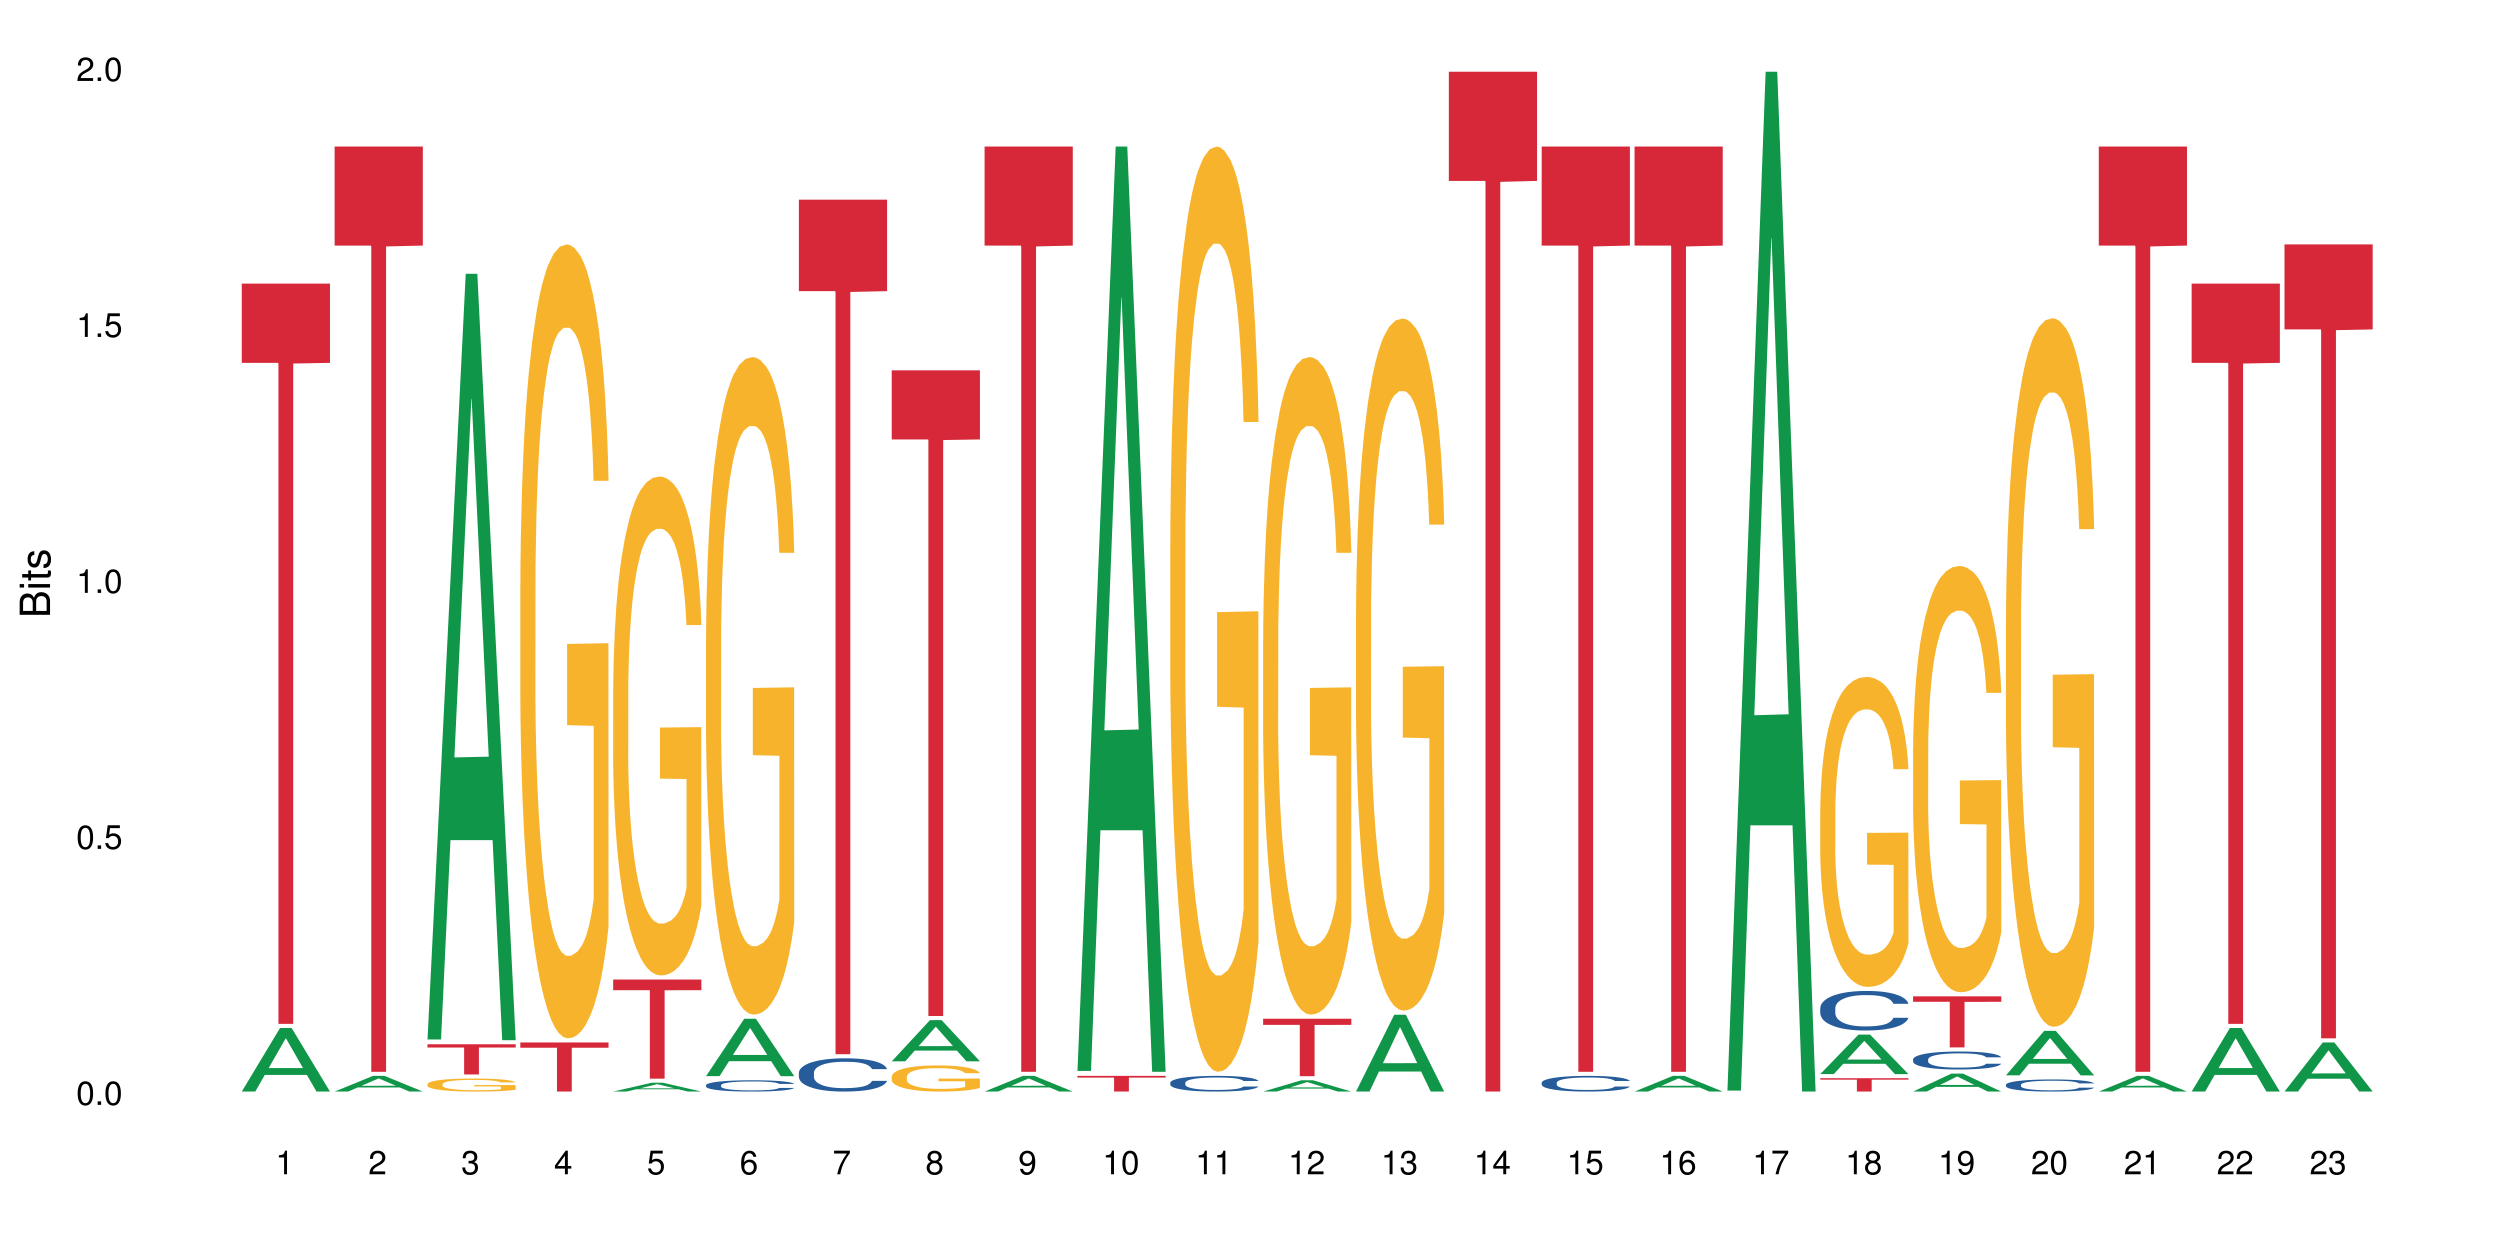 <?xml version="1.0" encoding="UTF-8"?>
<svg xmlns="http://www.w3.org/2000/svg" xmlns:xlink="http://www.w3.org/1999/xlink" width="720pt" height="360pt" viewBox="0 0 720 360" version="1.1">
<defs>
<g>
<symbol overflow="visible" id="glyph0-0">
<path style="stroke:none;" d=""/>
</symbol>
<symbol overflow="visible" id="glyph0-1">
<path style="stroke:none;" d="M 2.641 -6.797 C 2 -6.797 1.422 -6.531 1.078 -6.047 C 0.641 -5.453 0.406 -4.547 0.406 -3.297 C 0.406 -1 1.188 0.219 2.641 0.219 C 4.078 0.219 4.859 -1 4.859 -3.234 C 4.859 -4.562 4.656 -5.438 4.203 -6.047 C 3.844 -6.531 3.281 -6.797 2.641 -6.797 Z M 2.641 -6.047 C 3.547 -6.047 4 -5.125 4 -3.312 C 4 -1.375 3.562 -0.484 2.625 -0.484 C 1.734 -0.484 1.281 -1.422 1.281 -3.281 C 1.281 -5.141 1.734 -6.047 2.641 -6.047 Z M 2.641 -6.047 "/>
</symbol>
<symbol overflow="visible" id="glyph0-2">
<path style="stroke:none;" d="M 1.828 -1 L 0.828 -1 L 0.828 0 L 1.828 0 Z M 1.828 -1 "/>
</symbol>
<symbol overflow="visible" id="glyph0-3">
<path style="stroke:none;" d="M 4.562 -6.797 L 1.062 -6.797 L 0.547 -3.094 L 1.328 -3.094 C 1.719 -3.562 2.047 -3.734 2.578 -3.734 C 3.484 -3.734 4.062 -3.109 4.062 -2.094 C 4.062 -1.125 3.484 -0.531 2.578 -0.531 C 1.828 -0.531 1.375 -0.906 1.188 -1.672 L 0.328 -1.672 C 0.453 -1.109 0.547 -0.844 0.75 -0.594 C 1.125 -0.078 1.828 0.219 2.594 0.219 C 3.969 0.219 4.922 -0.781 4.922 -2.219 C 4.922 -3.562 4.031 -4.484 2.719 -4.484 C 2.25 -4.484 1.859 -4.359 1.469 -4.062 L 1.734 -5.969 L 4.562 -5.969 Z M 4.562 -6.797 "/>
</symbol>
<symbol overflow="visible" id="glyph0-4">
<path style="stroke:none;" d="M 2.484 -4.844 L 2.484 0 L 3.328 0 L 3.328 -6.797 L 2.766 -6.797 C 2.469 -5.75 2.281 -5.609 0.984 -5.453 L 0.984 -4.844 Z M 2.484 -4.844 "/>
</symbol>
<symbol overflow="visible" id="glyph0-5">
<path style="stroke:none;" d="M 4.859 -0.828 L 1.281 -0.828 C 1.359 -1.391 1.672 -1.75 2.5 -2.234 L 3.469 -2.75 C 4.406 -3.266 4.906 -3.969 4.906 -4.812 C 4.906 -5.375 4.672 -5.906 4.266 -6.266 C 3.859 -6.625 3.375 -6.797 2.719 -6.797 C 1.859 -6.797 1.219 -6.5 0.844 -5.922 C 0.609 -5.562 0.5 -5.125 0.484 -4.438 L 1.328 -4.438 C 1.359 -4.906 1.406 -5.188 1.531 -5.406 C 1.75 -5.812 2.188 -6.062 2.703 -6.062 C 3.469 -6.062 4.031 -5.516 4.031 -4.781 C 4.031 -4.25 3.719 -3.797 3.125 -3.438 L 2.234 -2.938 C 0.812 -2.141 0.406 -1.5 0.328 0 L 4.859 0 Z M 4.859 -0.828 "/>
</symbol>
<symbol overflow="visible" id="glyph0-6">
<path style="stroke:none;" d="M 2.125 -3.125 L 2.578 -3.125 C 3.516 -3.125 3.984 -2.703 3.984 -1.891 C 3.984 -1.031 3.469 -0.531 2.578 -0.531 C 1.656 -0.531 1.203 -0.984 1.156 -1.969 L 0.312 -1.969 C 0.344 -1.422 0.438 -1.078 0.609 -0.766 C 0.953 -0.109 1.625 0.219 2.547 0.219 C 3.953 0.219 4.859 -0.609 4.859 -1.906 C 4.859 -2.766 4.516 -3.25 3.703 -3.516 C 4.344 -3.766 4.656 -4.25 4.656 -4.938 C 4.656 -6.109 3.875 -6.797 2.578 -6.797 C 1.203 -6.797 0.484 -6.047 0.453 -4.609 L 1.297 -4.609 C 1.312 -5.016 1.344 -5.25 1.453 -5.453 C 1.641 -5.828 2.062 -6.062 2.594 -6.062 C 3.344 -6.062 3.797 -5.625 3.797 -4.906 C 3.797 -4.422 3.609 -4.141 3.25 -3.984 C 3.016 -3.891 2.719 -3.844 2.125 -3.844 Z M 2.125 -3.125 "/>
</symbol>
<symbol overflow="visible" id="glyph0-7">
<path style="stroke:none;" d="M 3.141 -1.625 L 3.141 0 L 3.984 0 L 3.984 -1.625 L 4.984 -1.625 L 4.984 -2.391 L 3.984 -2.391 L 3.984 -6.797 L 3.359 -6.797 L 0.266 -2.516 L 0.266 -1.625 Z M 3.141 -2.391 L 1 -2.391 L 3.141 -5.359 Z M 3.141 -2.391 "/>
</symbol>
<symbol overflow="visible" id="glyph0-8">
<path style="stroke:none;" d="M 4.781 -5.031 C 4.609 -6.141 3.891 -6.797 2.844 -6.797 C 2.094 -6.797 1.422 -6.438 1.031 -5.828 C 0.609 -5.172 0.406 -4.344 0.406 -3.094 C 0.406 -1.953 0.578 -1.234 0.984 -0.625 C 1.359 -0.078 1.953 0.219 2.703 0.219 C 3.984 0.219 4.922 -0.734 4.922 -2.078 C 4.922 -3.344 4.062 -4.234 2.844 -4.234 C 2.172 -4.234 1.641 -3.969 1.281 -3.469 C 1.281 -5.125 1.828 -6.047 2.797 -6.047 C 3.391 -6.047 3.797 -5.672 3.938 -5.031 Z M 2.734 -3.484 C 3.547 -3.484 4.062 -2.922 4.062 -2 C 4.062 -1.156 3.484 -0.531 2.703 -0.531 C 1.922 -0.531 1.328 -1.188 1.328 -2.047 C 1.328 -2.891 1.906 -3.484 2.734 -3.484 Z M 2.734 -3.484 "/>
</symbol>
<symbol overflow="visible" id="glyph0-9">
<path style="stroke:none;" d="M 4.984 -6.797 L 0.438 -6.797 L 0.438 -5.969 L 4.109 -5.969 C 2.5 -3.656 1.828 -2.234 1.328 0 L 2.219 0 C 2.594 -2.172 3.453 -4.047 4.984 -6.094 Z M 4.984 -6.797 "/>
</symbol>
<symbol overflow="visible" id="glyph0-10">
<path style="stroke:none;" d="M 3.75 -3.578 C 4.453 -4 4.688 -4.344 4.688 -4.984 C 4.688 -6.047 3.844 -6.797 2.641 -6.797 C 1.438 -6.797 0.594 -6.047 0.594 -4.984 C 0.594 -4.359 0.828 -4.016 1.516 -3.578 C 0.734 -3.203 0.359 -2.641 0.359 -1.891 C 0.359 -0.641 1.297 0.219 2.641 0.219 C 3.984 0.219 4.922 -0.641 4.922 -1.875 C 4.922 -2.641 4.531 -3.203 3.75 -3.578 Z M 2.641 -6.047 C 3.359 -6.047 3.812 -5.625 3.812 -4.969 C 3.812 -4.344 3.344 -3.922 2.641 -3.922 C 1.922 -3.922 1.453 -4.344 1.453 -4.984 C 1.453 -5.625 1.922 -6.047 2.641 -6.047 Z M 2.641 -3.203 C 3.484 -3.203 4.062 -2.672 4.062 -1.875 C 4.062 -1.062 3.484 -0.531 2.625 -0.531 C 1.797 -0.531 1.219 -1.078 1.219 -1.875 C 1.219 -2.672 1.797 -3.203 2.641 -3.203 Z M 2.641 -3.203 "/>
</symbol>
<symbol overflow="visible" id="glyph0-11">
<path style="stroke:none;" d="M 0.516 -1.547 C 0.672 -0.438 1.406 0.219 2.438 0.219 C 3.188 0.219 3.859 -0.141 4.266 -0.75 C 4.688 -1.406 4.891 -2.25 4.891 -3.484 C 4.891 -4.625 4.703 -5.359 4.312 -5.953 C 3.938 -6.5 3.344 -6.797 2.594 -6.797 C 1.297 -6.797 0.359 -5.844 0.359 -4.516 C 0.359 -3.25 1.234 -2.344 2.453 -2.344 C 3.094 -2.344 3.562 -2.578 4.016 -3.109 C 4 -1.453 3.469 -0.531 2.5 -0.531 C 1.906 -0.531 1.484 -0.906 1.359 -1.547 Z M 2.578 -6.062 C 3.375 -6.062 3.969 -5.406 3.969 -4.531 C 3.969 -3.688 3.375 -3.094 2.547 -3.094 C 1.734 -3.094 1.234 -3.672 1.234 -4.578 C 1.234 -5.438 1.797 -6.062 2.578 -6.062 Z M 2.578 -6.062 "/>
</symbol>
<symbol overflow="visible" id="glyph1-0">
<path style="stroke:none;" d=""/>
</symbol>
<symbol overflow="visible" id="glyph1-1">
<path style="stroke:none;" d="M 0 -0.953 L 0 -4.891 C 0 -5.719 -0.234 -6.344 -0.734 -6.797 C -1.188 -7.234 -1.812 -7.469 -2.5 -7.469 C -3.547 -7.469 -4.188 -7 -4.625 -5.875 C -4.984 -6.672 -5.641 -7.094 -6.531 -7.094 C -7.156 -7.094 -7.734 -6.859 -8.141 -6.391 C -8.562 -5.938 -8.75 -5.344 -8.75 -4.5 L -8.75 -0.953 Z M -4.984 -2.062 L -7.766 -2.062 L -7.766 -4.219 C -7.766 -4.844 -7.688 -5.203 -7.453 -5.5 C -7.219 -5.812 -6.859 -5.969 -6.375 -5.969 C -5.906 -5.969 -5.531 -5.812 -5.297 -5.5 C -5.062 -5.203 -4.984 -4.844 -4.984 -4.219 Z M -0.984 -2.062 L -4 -2.062 L -4 -4.781 C -4 -5.328 -3.859 -5.688 -3.578 -5.953 C -3.297 -6.219 -2.922 -6.359 -2.484 -6.359 C -2.062 -6.359 -1.688 -6.219 -1.406 -5.953 C -1.109 -5.688 -0.984 -5.328 -0.984 -4.781 Z M -0.984 -2.062 "/>
</symbol>
<symbol overflow="visible" id="glyph1-2">
<path style="stroke:none;" d="M -6.281 -1.797 L -6.281 -0.797 L 0 -0.797 L 0 -1.797 Z M -8.75 -1.797 L -8.75 -0.797 L -7.484 -0.797 L -7.484 -1.797 Z M -8.75 -1.797 "/>
</symbol>
<symbol overflow="visible" id="glyph1-3">
<path style="stroke:none;" d="M -6.281 -3.047 L -6.281 -2.016 L -8.016 -2.016 L -8.016 -1.016 L -6.281 -1.016 L -6.281 -0.172 L -5.469 -0.172 L -5.469 -1.016 L -0.719 -1.016 C -0.078 -1.016 0.281 -1.453 0.281 -2.234 C 0.281 -2.469 0.25 -2.719 0.188 -3.047 L -0.641 -3.047 C -0.609 -2.922 -0.594 -2.766 -0.594 -2.562 C -0.594 -2.141 -0.719 -2.016 -1.156 -2.016 L -5.469 -2.016 L -5.469 -3.047 Z M -6.281 -3.047 "/>
</symbol>
<symbol overflow="visible" id="glyph1-4">
<path style="stroke:none;" d="M -4.531 -5.25 C -5.766 -5.25 -6.469 -4.422 -6.469 -2.969 C -6.469 -1.516 -5.719 -0.562 -4.547 -0.562 C -3.562 -0.562 -3.094 -1.062 -2.734 -2.562 L -2.516 -3.484 C -2.344 -4.188 -2.094 -4.469 -1.625 -4.469 C -1.047 -4.469 -0.641 -3.875 -0.641 -3 C -0.641 -2.453 -0.797 -2 -1.062 -1.75 C -1.25 -1.594 -1.422 -1.531 -1.875 -1.469 L -1.875 -0.406 C -0.422 -0.453 0.281 -1.266 0.281 -2.922 C 0.281 -4.5 -0.5 -5.516 -1.719 -5.516 C -2.656 -5.516 -3.172 -4.984 -3.469 -3.734 L -3.703 -2.766 C -3.891 -1.953 -4.156 -1.609 -4.594 -1.609 C -5.172 -1.609 -5.547 -2.125 -5.547 -2.938 C -5.547 -3.75 -5.203 -4.172 -4.531 -4.203 Z M -4.531 -5.25 "/>
</symbol>
</g>
</defs>
<g id="surface125141">
<rect x="0" y="0" width="720" height="360" style="fill:rgb(100%,100%,100%);fill-opacity:1;stroke:none;"/>
<path style=" stroke:none;fill-rule:nonzero;fill:rgb(6.275%,58.824%,28.235%);fill-opacity:1;" d="M 69.629 314.352 L 69.656 314.336 L 80.648 296.062 L 83.988 296.062 L 95.035 314.371 L 91.152 314.371 L 88.383 309.59 L 76.25 309.59 L 73.539 314.352 L 69.629 314.352 L 77.418 307.613 L 87.27 307.598 L 82.359 299.051 L 82.305 299.035 L 82.25 299.086 L 77.391 307.598 L 77.418 307.613 Z M 69.629 314.352 "/>
<path style=" stroke:none;fill-rule:nonzero;fill:rgb(83.922%,15.686%,22.353%);fill-opacity:1;" d="M 69.629 81.676 L 95.035 81.676 L 95.035 104.5 L 84.445 104.699 L 84.445 294.883 L 80.188 294.883 L 80.188 104.898 L 80.125 104.5 L 69.629 104.5 Z M 69.629 81.676 "/>
<path style=" stroke:none;fill-rule:nonzero;fill:rgb(6.275%,58.824%,28.235%);fill-opacity:1;" d="M 96.371 314.367 L 96.398 314.363 L 107.391 309.855 L 110.727 309.855 L 121.773 314.371 L 117.895 314.371 L 115.125 313.191 L 102.992 313.191 L 100.277 314.367 L 96.371 314.367 L 104.16 312.703 L 114.012 312.699 L 109.098 310.594 L 109.047 310.59 L 108.992 310.602 L 104.133 312.699 L 104.16 312.703 Z M 96.371 314.367 "/>
<path style=" stroke:none;fill-rule:nonzero;fill:rgb(83.922%,15.686%,22.353%);fill-opacity:1;" d="M 96.371 42.203 L 121.773 42.203 L 121.773 70.727 L 111.188 70.977 L 111.188 308.676 L 106.926 308.676 L 106.926 71.227 L 106.867 70.727 L 96.371 70.727 Z M 96.371 42.203 "/>
<path style=" stroke:none;fill-rule:nonzero;fill:rgb(6.275%,58.824%,28.235%);fill-opacity:1;" d="M 123.113 299.371 L 123.137 299.164 L 134.129 78.855 L 137.469 78.855 L 148.516 299.578 L 144.633 299.578 L 141.867 241.961 L 129.734 241.961 L 127.02 299.371 L 123.113 299.371 L 130.902 218.129 L 140.754 217.922 L 135.84 114.918 L 135.785 114.711 L 135.73 115.332 L 130.875 217.922 L 130.902 218.129 Z M 123.113 299.371 "/>
<path style=" stroke:none;fill-rule:nonzero;fill:rgb(96.863%,70.196%,16.863%);fill-opacity:1;" d="M 123.113 312.227 L 123.141 312.223 L 123.141 312.152 L 123.266 312 L 123.578 311.789 L 123.98 311.613 L 124.414 311.477 L 124.691 311.402 L 125.156 311.301 L 125.559 311.227 L 126.582 311.07 L 127.883 310.926 L 128.594 310.867 L 129.402 310.809 L 130.547 310.742 L 131.074 310.719 L 132.684 310.664 L 134.512 310.629 L 136.527 310.617 L 137.457 310.621 L 138.727 310.637 L 140.461 310.676 L 141.453 310.707 L 142.227 310.742 L 143.031 310.785 L 144.023 310.855 L 144.953 310.938 L 145.695 311.02 L 146.441 311.121 L 147.059 311.23 L 147.586 311.352 L 148.051 311.496 L 148.328 311.617 L 148.516 311.734 L 144.211 311.734 L 143.961 311.617 L 143.684 311.523 L 143.219 311.41 L 142.754 311.328 L 142.289 311.262 L 141.422 311.176 L 140.676 311.121 L 139.746 311.07 L 138.848 311.039 L 137.828 311.02 L 137.207 311.012 L 135.566 311.012 L 134.078 311.035 L 133.211 311.066 L 132.59 311.094 L 131.723 311.145 L 131.199 311.184 L 130.887 311.211 L 129.957 311.316 L 129.34 311.414 L 128.996 311.48 L 128.562 311.582 L 128.254 311.676 L 127.914 311.812 L 127.727 311.914 L 127.48 312.148 L 127.449 312.766 L 127.543 312.895 L 127.727 313.035 L 127.977 313.156 L 128.348 313.289 L 128.719 313.387 L 129.371 313.52 L 129.926 313.609 L 130.359 313.668 L 131.199 313.762 L 131.539 313.793 L 132.344 313.852 L 133.18 313.902 L 134.203 313.941 L 134.977 313.965 L 136.215 313.98 L 137.797 313.98 L 139.656 313.961 L 140.832 313.934 L 141.637 313.906 L 142.164 313.879 L 142.816 313.844 L 143.281 313.809 L 143.715 313.77 L 144.238 313.711 L 144.238 312.895 L 136.59 312.891 L 136.59 312.508 L 148.484 312.504 L 148.516 313.844 L 147.863 313.934 L 147.059 314.023 L 146.285 314.094 L 145.48 314.152 L 144.332 314.215 L 143.402 314.258 L 141.98 314.305 L 140.676 314.336 L 139.312 314.355 L 138.105 314.367 L 136.68 314.371 L 135.41 314.363 L 134.047 314.344 L 132.965 314.316 L 131.973 314.281 L 130.98 314.238 L 129.742 314.164 L 128.938 314.105 L 128.098 314.035 L 127.262 313.949 L 126.52 313.855 L 126.023 313.785 L 125.527 313.703 L 125 313.602 L 124.504 313.484 L 124.133 313.379 L 123.793 313.258 L 123.547 313.145 L 123.297 312.988 L 123.172 312.867 L 123.113 312.762 Z M 123.113 312.227 "/>
<path style=" stroke:none;fill-rule:nonzero;fill:rgb(83.922%,15.686%,22.353%);fill-opacity:1;" d="M 123.113 300.758 L 148.516 300.758 L 148.516 301.688 L 137.93 301.695 L 137.93 309.441 L 133.668 309.441 L 133.668 301.703 L 133.605 301.688 L 123.113 301.688 Z M 123.113 300.758 "/>
<path style=" stroke:none;fill-rule:nonzero;fill:rgb(96.863%,70.196%,16.863%);fill-opacity:1;" d="M 149.852 168.328 L 149.883 168.121 L 149.883 163.945 L 150.008 154.547 L 150.316 141.602 L 150.719 130.949 L 151.152 122.598 L 151.434 118.215 L 151.898 111.949 L 152.301 107.355 L 153.324 97.957 L 154.625 89.188 L 155.336 85.43 L 156.141 81.879 L 157.289 77.91 L 157.816 76.449 L 159.426 73.109 L 161.254 71.02 L 163.266 70.395 L 164.195 70.602 L 165.465 71.438 L 167.203 73.734 L 168.191 75.824 L 168.969 77.91 L 169.773 80.625 L 170.766 84.801 L 171.695 89.812 L 172.438 94.824 L 173.18 101.09 L 173.801 107.773 L 174.328 115.082 L 174.793 123.852 L 175.07 131.16 L 175.258 138.469 L 170.949 138.469 L 170.703 131.16 L 170.422 125.523 L 169.957 118.633 L 169.496 113.621 L 169.031 109.652 L 168.16 104.223 L 167.418 100.883 L 166.488 97.957 L 165.59 96.078 L 164.566 94.824 L 163.949 94.406 L 162.309 94.406 L 160.82 95.871 L 159.953 97.539 L 159.332 99.211 L 158.465 102.344 L 157.938 104.848 L 157.629 106.52 L 156.699 112.992 L 156.078 118.84 L 155.738 122.809 L 155.305 129.07 L 154.996 134.711 L 154.656 143.062 L 154.469 149.328 L 154.223 163.527 L 154.191 201.113 L 154.281 209.047 L 154.469 217.609 L 154.715 225.129 L 155.09 233.062 L 155.461 239.117 L 156.109 247.262 L 156.668 252.691 L 157.102 256.242 L 157.938 261.879 L 158.277 263.758 L 159.086 267.516 L 159.922 270.441 L 160.945 272.945 L 161.719 274.199 L 162.957 275.242 L 164.539 275.242 L 166.395 273.992 L 167.574 272.32 L 168.379 270.648 L 168.906 269.188 L 169.555 266.891 L 170.02 264.801 L 170.453 262.504 L 170.98 258.957 L 170.98 209.047 L 163.328 208.84 L 163.328 185.453 L 175.227 185.242 L 175.258 266.891 L 174.605 272.527 L 173.801 277.957 L 173.027 282.133 L 172.219 285.684 L 171.074 289.652 L 170.145 292.156 L 168.719 295.082 L 167.418 296.961 L 166.055 298.215 L 164.848 298.84 L 163.422 299.047 L 162.152 298.629 L 160.789 297.379 L 159.703 295.707 L 158.715 293.621 L 157.723 290.906 L 156.48 286.52 L 155.676 282.969 L 154.84 278.586 L 154.004 273.363 L 153.262 267.727 L 152.766 263.34 L 152.27 258.328 L 151.742 252.066 L 151.246 244.965 L 150.875 238.492 L 150.535 231.184 L 150.285 224.293 L 150.039 214.895 L 149.914 207.379 L 149.852 200.906 Z M 149.852 168.328 "/>
<path style=" stroke:none;fill-rule:nonzero;fill:rgb(83.922%,15.686%,22.353%);fill-opacity:1;" d="M 149.852 300.227 L 175.258 300.227 L 175.258 301.742 L 164.668 301.754 L 164.668 314.371 L 160.41 314.371 L 160.41 301.77 L 160.348 301.742 L 149.852 301.742 Z M 149.852 300.227 "/>
<path style=" stroke:none;fill-rule:nonzero;fill:rgb(6.275%,58.824%,28.235%);fill-opacity:1;" d="M 176.594 314.367 L 176.621 314.367 L 187.613 311.836 L 190.953 311.836 L 201.996 314.371 L 198.117 314.371 L 195.348 313.707 L 183.215 313.707 L 180.504 314.367 L 176.594 314.367 L 184.383 313.434 L 194.234 313.434 L 189.324 312.25 L 189.27 312.246 L 189.215 312.254 L 184.355 313.434 L 184.383 313.434 Z M 176.594 314.367 "/>
<path style=" stroke:none;fill-rule:nonzero;fill:rgb(96.863%,70.196%,16.863%);fill-opacity:1;" d="M 176.594 198.777 L 176.625 198.648 L 176.625 196.023 L 176.75 190.117 L 177.059 181.98 L 177.461 175.289 L 177.895 170.039 L 178.172 167.281 L 178.637 163.344 L 179.043 160.457 L 180.062 154.551 L 181.363 149.039 L 182.078 146.676 L 182.883 144.445 L 184.027 141.953 L 184.555 141.035 L 186.168 138.934 L 187.996 137.621 L 190.008 137.227 L 190.938 137.359 L 192.207 137.883 L 193.941 139.328 L 194.934 140.641 L 195.707 141.953 L 196.516 143.66 L 197.504 146.285 L 198.434 149.434 L 199.18 152.582 L 199.922 156.52 L 200.543 160.719 L 201.066 165.312 L 201.531 170.824 L 201.812 175.418 L 201.996 180.012 L 197.691 180.012 L 197.445 175.418 L 197.164 171.875 L 196.699 167.543 L 196.234 164.395 L 195.77 161.902 L 194.902 158.488 L 194.16 156.391 L 193.23 154.551 L 192.332 153.371 L 191.309 152.582 L 190.691 152.32 L 189.047 152.32 L 187.562 153.238 L 186.691 154.289 L 186.074 155.34 L 185.207 157.309 L 184.68 158.883 L 184.371 159.934 L 183.441 164 L 182.82 167.676 L 182.48 170.168 L 182.047 174.105 L 181.738 177.648 L 181.395 182.898 L 181.211 186.836 L 180.961 195.762 L 180.93 219.383 L 181.023 224.371 L 181.211 229.75 L 181.457 234.477 L 181.828 239.465 L 182.199 243.27 L 182.852 248.387 L 183.41 251.801 L 183.844 254.031 L 184.68 257.574 L 185.02 258.754 L 185.824 261.117 L 186.664 262.957 L 187.684 264.531 L 188.461 265.316 L 189.699 265.973 L 191.277 265.973 L 193.137 265.188 L 194.316 264.137 L 195.121 263.086 L 195.648 262.168 L 196.297 260.723 L 196.762 259.41 L 197.195 257.969 L 197.723 255.738 L 197.723 224.371 L 190.07 224.238 L 190.07 209.539 L 201.965 209.41 L 201.996 260.723 L 201.348 264.27 L 200.543 267.68 L 199.766 270.305 L 198.961 272.535 L 197.816 275.031 L 196.887 276.605 L 195.461 278.441 L 194.16 279.621 L 192.797 280.41 L 191.59 280.805 L 190.164 280.934 L 188.895 280.672 L 187.531 279.887 L 186.445 278.836 L 185.453 277.523 L 184.461 275.816 L 183.223 273.062 L 182.418 270.828 L 181.582 268.074 L 180.746 264.793 L 180 261.25 L 179.504 258.492 L 179.012 255.344 L 178.484 251.406 L 177.988 246.945 L 177.617 242.875 L 177.273 238.281 L 177.027 233.953 L 176.781 228.047 L 176.656 223.32 L 176.594 219.254 Z M 176.594 198.777 "/>
<path style=" stroke:none;fill-rule:nonzero;fill:rgb(83.922%,15.686%,22.353%);fill-opacity:1;" d="M 176.594 282.113 L 201.996 282.113 L 201.996 285.168 L 191.41 285.195 L 191.41 310.656 L 187.148 310.656 L 187.148 285.223 L 187.09 285.168 L 176.594 285.168 Z M 176.594 282.113 "/>
<path style=" stroke:none;fill-rule:nonzero;fill:rgb(6.275%,58.824%,28.235%);fill-opacity:1;" d="M 203.336 309.922 L 203.363 309.906 L 214.355 293.391 L 217.691 293.391 L 228.738 309.938 L 224.859 309.938 L 222.09 305.621 L 209.957 305.621 L 207.242 309.922 L 203.336 309.922 L 211.125 303.832 L 220.977 303.816 L 216.062 296.094 L 216.008 296.078 L 215.957 296.125 L 211.098 303.816 L 211.125 303.832 Z M 203.336 309.922 "/>
<path style=" stroke:none;fill-rule:nonzero;fill:rgb(14.51%,36.078%,60%);fill-opacity:1;" d="M 203.336 312.535 L 203.367 312.531 L 203.367 312.461 L 203.457 312.348 L 203.676 312.203 L 203.891 312.105 L 204.449 311.93 L 205.223 311.762 L 206.031 311.629 L 206.617 311.551 L 207.145 311.492 L 208.355 311.383 L 209.129 311.328 L 209.965 311.277 L 210.988 311.227 L 211.73 311.195 L 213.402 311.148 L 214.645 311.129 L 215.602 311.117 L 217.68 311.117 L 218.918 311.129 L 219.816 311.145 L 220.809 311.168 L 221.645 311.195 L 223.102 311.262 L 224.402 311.344 L 224.988 311.391 L 225.918 311.484 L 226.633 311.574 L 227.129 311.652 L 227.684 311.762 L 228.18 311.895 L 228.555 312.047 L 228.738 312.172 L 224.402 312.172 L 224.184 312.055 L 223.938 311.961 L 223.473 311.84 L 223.008 311.754 L 222.355 311.668 L 221.77 311.613 L 220.961 311.555 L 220.25 311.52 L 219.508 311.492 L 218.793 311.477 L 217.43 311.457 L 215.852 311.457 L 215.262 311.465 L 214.055 311.488 L 213.402 311.508 L 212.473 311.551 L 211.824 311.59 L 211.051 311.648 L 210.523 311.699 L 209.871 311.777 L 209.406 311.844 L 208.879 311.941 L 208.57 312.016 L 208.293 312.098 L 208.043 312.199 L 207.859 312.301 L 207.734 312.41 L 207.672 312.52 L 207.672 312.98 L 207.734 313.086 L 207.891 313.211 L 208.293 313.395 L 208.879 313.551 L 209.562 313.676 L 210.211 313.766 L 210.586 313.805 L 211.078 313.852 L 211.855 313.914 L 212.969 313.973 L 213.621 313.996 L 214.613 314.02 L 215.633 314.031 L 216.996 314.031 L 218.207 314.02 L 219.012 314.004 L 219.848 313.98 L 220.992 313.93 L 221.707 313.883 L 222.324 313.828 L 222.789 313.77 L 223.102 313.723 L 223.566 313.629 L 223.938 313.531 L 224.215 313.426 L 224.402 313.324 L 228.738 313.324 L 228.555 313.441 L 228.273 313.559 L 227.996 313.645 L 227.562 313.75 L 227.066 313.84 L 226.352 313.945 L 225.766 314.016 L 224.988 314.09 L 224.277 314.145 L 223.504 314.195 L 222.355 314.254 L 221.613 314.285 L 220.809 314.312 L 219.848 314.336 L 218.641 314.355 L 217.34 314.367 L 216.129 314.371 L 214.828 314.363 L 213.867 314.352 L 212.598 314.324 L 211.02 314.273 L 209.871 314.215 L 208.973 314.16 L 208.199 314.102 L 207.332 314.02 L 206.215 313.891 L 205.535 313.789 L 205.07 313.703 L 204.543 313.59 L 204.172 313.484 L 203.738 313.316 L 203.426 313.105 L 203.336 312.945 Z M 203.336 312.535 "/>
<path style=" stroke:none;fill-rule:nonzero;fill:rgb(96.863%,70.196%,16.863%);fill-opacity:1;" d="M 203.336 183.945 L 203.367 183.77 L 203.367 180.312 L 203.488 172.527 L 203.801 161.805 L 204.203 152.984 L 204.637 146.066 L 204.914 142.434 L 205.379 137.246 L 205.781 133.441 L 206.805 125.66 L 208.105 118.395 L 208.816 115.281 L 209.625 112.34 L 210.77 109.055 L 211.297 107.844 L 212.906 105.078 L 214.734 103.348 L 216.75 102.828 L 217.68 103 L 218.949 103.691 L 220.684 105.594 L 221.676 107.324 L 222.449 109.055 L 223.254 111.305 L 224.246 114.762 L 225.176 118.914 L 225.918 123.062 L 226.664 128.254 L 227.281 133.785 L 227.809 139.84 L 228.273 147.105 L 228.555 153.156 L 228.738 159.211 L 224.434 159.211 L 224.184 153.156 L 223.906 148.488 L 223.441 142.781 L 222.977 138.629 L 222.512 135.344 L 221.645 130.848 L 220.902 128.078 L 219.973 125.66 L 219.074 124.102 L 218.051 123.062 L 217.43 122.719 L 215.789 122.719 L 214.301 123.93 L 213.434 125.312 L 212.816 126.695 L 211.949 129.289 L 211.422 131.367 L 211.109 132.75 L 210.18 138.109 L 209.562 142.953 L 209.223 146.238 L 208.789 151.43 L 208.477 156.098 L 208.137 163.016 L 207.949 168.203 L 207.703 179.965 L 207.672 211.098 L 207.766 217.668 L 207.949 224.762 L 208.199 230.988 L 208.57 237.559 L 208.941 242.574 L 209.594 249.32 L 210.152 253.816 L 210.586 256.758 L 211.422 261.426 L 211.762 262.984 L 212.566 266.098 L 213.402 268.516 L 214.426 270.594 L 215.199 271.629 L 216.441 272.496 L 218.02 272.496 L 219.879 271.457 L 221.055 270.074 L 221.859 268.691 L 222.387 267.48 L 223.039 265.578 L 223.504 263.848 L 223.938 261.945 L 224.465 259.004 L 224.465 217.668 L 216.812 217.496 L 216.812 198.125 L 228.707 197.953 L 228.738 265.578 L 228.09 270.246 L 227.281 274.742 L 226.508 278.203 L 225.703 281.145 L 224.555 284.43 L 223.629 286.504 L 222.203 288.926 L 220.902 290.484 L 219.539 291.52 L 218.328 292.039 L 216.902 292.211 L 215.633 291.867 L 214.27 290.828 L 213.188 289.445 L 212.195 287.715 L 211.203 285.469 L 209.965 281.836 L 209.16 278.895 L 208.324 275.262 L 207.484 270.938 L 206.742 266.27 L 206.246 262.637 L 205.75 258.484 L 205.223 253.297 L 204.73 247.418 L 204.355 242.055 L 204.016 236.004 L 203.77 230.293 L 203.52 222.512 L 203.398 216.285 L 203.336 210.926 Z M 203.336 183.945 "/>
<path style=" stroke:none;fill-rule:nonzero;fill:rgb(14.51%,36.078%,60%);fill-opacity:1;" d="M 230.074 308.965 L 230.105 308.953 L 230.105 308.746 L 230.199 308.41 L 230.418 307.992 L 230.633 307.703 L 231.191 307.188 L 231.965 306.688 L 232.77 306.305 L 233.359 306.074 L 233.887 305.902 L 235.094 305.578 L 235.871 305.41 L 236.707 305.262 L 237.727 305.113 L 238.473 305.027 L 240.145 304.887 L 241.383 304.824 L 242.344 304.797 L 244.418 304.797 L 245.66 304.832 L 246.559 304.879 L 247.547 304.945 L 248.387 305.027 L 249.84 305.219 L 251.141 305.465 L 251.73 305.602 L 252.66 305.875 L 253.375 306.137 L 253.867 306.363 L 254.426 306.688 L 254.922 307.082 L 255.293 307.527 L 255.48 307.906 L 251.141 307.906 L 250.926 307.555 L 250.68 307.285 L 250.215 306.926 L 249.75 306.672 L 249.098 306.418 L 248.508 306.25 L 247.703 306.086 L 246.992 305.98 L 246.246 305.902 L 245.535 305.848 L 244.172 305.797 L 242.594 305.797 L 242.004 305.812 L 240.797 305.883 L 240.145 305.945 L 239.215 306.066 L 238.566 306.18 L 237.789 306.355 L 237.262 306.504 L 236.613 306.73 L 236.148 306.934 L 235.621 307.223 L 235.312 307.441 L 235.031 307.688 L 234.785 307.973 L 234.598 308.281 L 234.477 308.605 L 234.414 308.918 L 234.414 310.277 L 234.477 310.59 L 234.629 310.957 L 235.031 311.492 L 235.621 311.957 L 236.305 312.324 L 236.953 312.586 L 237.324 312.707 L 237.82 312.848 L 238.594 313.023 L 239.711 313.199 L 240.363 313.27 L 241.352 313.34 L 242.375 313.375 L 243.738 313.375 L 244.945 313.34 L 245.75 313.293 L 246.59 313.223 L 247.734 313.074 L 248.445 312.938 L 249.066 312.77 L 249.531 312.602 L 249.84 312.465 L 250.305 312.191 L 250.68 311.895 L 250.957 311.59 L 251.141 311.289 L 255.48 311.289 L 255.293 311.641 L 255.016 311.98 L 254.734 312.234 L 254.301 312.543 L 253.809 312.812 L 253.094 313.121 L 252.504 313.32 L 251.73 313.539 L 251.02 313.707 L 250.242 313.855 L 249.098 314.031 L 248.355 314.117 L 247.547 314.195 L 246.59 314.266 L 245.379 314.328 L 244.078 314.363 L 242.871 314.371 L 241.57 314.352 L 240.609 314.316 L 239.34 314.238 L 237.758 314.082 L 236.613 313.914 L 235.715 313.75 L 234.941 313.574 L 234.074 313.34 L 232.957 312.953 L 232.277 312.656 L 231.812 312.41 L 231.285 312.07 L 230.914 311.762 L 230.48 311.273 L 230.168 310.652 L 230.074 310.172 Z M 230.074 308.965 "/>
<path style=" stroke:none;fill-rule:nonzero;fill:rgb(83.922%,15.686%,22.353%);fill-opacity:1;" d="M 230.074 57.508 L 255.48 57.508 L 255.48 83.852 L 244.891 84.082 L 244.891 303.617 L 240.633 303.617 L 240.633 84.312 L 240.57 83.852 L 230.074 83.852 Z M 230.074 57.508 "/>
<path style=" stroke:none;fill-rule:nonzero;fill:rgb(6.275%,58.824%,28.235%);fill-opacity:1;" d="M 256.816 305.656 L 256.844 305.645 L 267.836 293.789 L 271.176 293.789 L 282.223 305.668 L 278.34 305.668 L 275.57 302.566 L 263.438 302.566 L 260.727 305.656 L 256.816 305.656 L 264.605 301.285 L 274.457 301.273 L 269.547 295.73 L 269.492 295.719 L 269.438 295.754 L 264.578 301.273 L 264.605 301.285 Z M 256.816 305.656 "/>
<path style=" stroke:none;fill-rule:nonzero;fill:rgb(96.863%,70.196%,16.863%);fill-opacity:1;" d="M 256.816 310.07 L 256.848 310.062 L 256.848 309.926 L 256.973 309.617 L 257.281 309.188 L 257.684 308.84 L 258.117 308.562 L 258.398 308.418 L 258.863 308.215 L 259.266 308.062 L 260.285 307.754 L 261.586 307.465 L 262.301 307.34 L 263.105 307.223 L 264.254 307.094 L 264.777 307.047 L 266.391 306.934 L 268.219 306.867 L 270.23 306.848 L 271.16 306.852 L 272.43 306.879 L 274.164 306.957 L 275.156 307.023 L 275.934 307.094 L 276.738 307.184 L 277.73 307.32 L 278.656 307.484 L 279.402 307.648 L 280.145 307.855 L 280.766 308.078 L 281.293 308.316 L 281.758 308.605 L 282.035 308.848 L 282.223 309.086 L 277.914 309.086 L 277.668 308.848 L 277.387 308.66 L 276.922 308.434 L 276.457 308.27 L 275.992 308.137 L 275.125 307.961 L 274.383 307.848 L 273.453 307.754 L 272.555 307.691 L 271.531 307.648 L 270.914 307.637 L 269.27 307.637 L 267.785 307.684 L 266.918 307.738 L 266.297 307.793 L 265.43 307.898 L 264.902 307.98 L 264.594 308.035 L 263.664 308.246 L 263.043 308.441 L 262.703 308.57 L 262.27 308.777 L 261.961 308.961 L 261.617 309.238 L 261.434 309.445 L 261.184 309.91 L 261.152 311.148 L 261.246 311.41 L 261.434 311.691 L 261.68 311.938 L 262.051 312.199 L 262.426 312.398 L 263.074 312.668 L 263.633 312.844 L 264.066 312.961 L 264.902 313.148 L 265.242 313.211 L 266.051 313.332 L 266.887 313.43 L 267.906 313.512 L 268.684 313.555 L 269.922 313.586 L 271.5 313.586 L 273.359 313.547 L 274.539 313.492 L 275.344 313.438 L 275.871 313.387 L 276.52 313.312 L 276.984 313.242 L 277.418 313.168 L 277.945 313.051 L 277.945 311.41 L 270.293 311.402 L 270.293 310.633 L 282.191 310.625 L 282.223 313.312 L 281.57 313.496 L 280.766 313.676 L 279.992 313.812 L 279.184 313.93 L 278.039 314.062 L 277.109 314.145 L 275.684 314.238 L 274.383 314.301 L 273.02 314.344 L 271.812 314.363 L 270.387 314.371 L 269.117 314.355 L 267.754 314.316 L 266.668 314.262 L 265.676 314.191 L 264.688 314.102 L 263.445 313.957 L 262.641 313.84 L 261.805 313.695 L 260.969 313.527 L 260.227 313.34 L 259.73 313.195 L 259.234 313.031 L 258.707 312.824 L 258.211 312.59 L 257.84 312.379 L 257.5 312.137 L 257.25 311.91 L 257.004 311.602 L 256.879 311.355 L 256.816 311.141 Z M 256.816 310.07 "/>
<path style=" stroke:none;fill-rule:nonzero;fill:rgb(83.922%,15.686%,22.353%);fill-opacity:1;" d="M 256.816 106.652 L 282.223 106.652 L 282.223 126.559 L 271.633 126.734 L 271.633 292.609 L 267.375 292.609 L 267.375 126.906 L 267.312 126.559 L 256.816 126.559 Z M 256.816 106.652 "/>
<path style=" stroke:none;fill-rule:nonzero;fill:rgb(6.275%,58.824%,28.235%);fill-opacity:1;" d="M 283.559 314.367 L 283.586 314.363 L 294.578 309.855 L 297.914 309.855 L 308.961 314.371 L 305.082 314.371 L 302.312 313.191 L 290.18 313.191 L 287.465 314.367 L 283.559 314.367 L 291.348 312.703 L 301.199 312.699 L 296.285 310.594 L 296.234 310.59 L 296.18 310.602 L 291.32 312.699 L 291.348 312.703 Z M 283.559 314.367 "/>
<path style=" stroke:none;fill-rule:nonzero;fill:rgb(83.922%,15.686%,22.353%);fill-opacity:1;" d="M 283.559 42.203 L 308.961 42.203 L 308.961 70.727 L 298.375 70.977 L 298.375 308.676 L 294.113 308.676 L 294.113 71.227 L 294.055 70.727 L 283.559 70.727 Z M 283.559 42.203 "/>
<path style=" stroke:none;fill-rule:nonzero;fill:rgb(6.275%,58.824%,28.235%);fill-opacity:1;" d="M 310.301 308.426 L 310.324 308.176 L 321.316 42.203 L 324.656 42.203 L 335.703 308.676 L 331.82 308.676 L 329.055 239.117 L 316.922 239.117 L 314.207 308.426 L 310.301 308.426 L 318.09 210.344 L 327.941 210.094 L 323.027 85.738 L 322.973 85.488 L 322.918 86.242 L 318.062 210.094 L 318.09 210.344 Z M 310.301 308.426 "/>
<path style=" stroke:none;fill-rule:nonzero;fill:rgb(83.922%,15.686%,22.353%);fill-opacity:1;" d="M 310.301 309.855 L 335.703 309.855 L 335.703 310.34 L 325.117 310.344 L 325.117 314.371 L 320.855 314.371 L 320.855 310.348 L 320.793 310.34 L 310.301 310.34 Z M 310.301 309.855 "/>
<path style=" stroke:none;fill-rule:nonzero;fill:rgb(14.51%,36.078%,60%);fill-opacity:1;" d="M 337.039 311.82 L 337.07 311.816 L 337.07 311.719 L 337.164 311.559 L 337.383 311.363 L 337.598 311.227 L 338.156 310.98 L 338.93 310.746 L 339.734 310.566 L 340.324 310.457 L 340.852 310.375 L 342.059 310.223 L 342.832 310.145 L 343.672 310.074 L 344.691 310.004 L 345.438 309.961 L 347.109 309.898 L 348.348 309.867 L 349.309 309.855 L 351.383 309.855 L 352.625 309.871 L 353.523 309.895 L 354.512 309.926 L 355.348 309.961 L 356.805 310.055 L 358.105 310.168 L 358.695 310.234 L 359.625 310.363 L 360.336 310.488 L 360.832 310.594 L 361.391 310.746 L 361.887 310.934 L 362.258 311.145 L 362.445 311.32 L 358.105 311.32 L 357.891 311.156 L 357.641 311.027 L 357.176 310.859 L 356.711 310.738 L 356.062 310.617 L 355.473 310.539 L 354.668 310.461 L 353.957 310.414 L 353.211 310.375 L 352.5 310.352 L 351.137 310.324 L 349.555 310.324 L 348.969 310.336 L 347.758 310.367 L 347.109 310.395 L 346.18 310.453 L 345.527 310.508 L 344.754 310.59 L 344.227 310.66 L 343.578 310.77 L 343.113 310.863 L 342.586 311 L 342.277 311.102 L 341.996 311.219 L 341.75 311.355 L 341.562 311.5 L 341.438 311.652 L 341.379 311.801 L 341.379 312.438 L 341.438 312.586 L 341.594 312.762 L 341.996 313.012 L 342.586 313.23 L 343.266 313.406 L 343.918 313.527 L 344.289 313.586 L 344.785 313.652 L 345.559 313.734 L 346.676 313.816 L 347.324 313.852 L 348.316 313.883 L 349.34 313.898 L 350.703 313.898 L 351.91 313.883 L 352.715 313.863 L 353.551 313.828 L 354.699 313.762 L 355.41 313.695 L 356.031 313.617 L 356.496 313.535 L 356.805 313.473 L 357.27 313.344 L 357.641 313.203 L 357.922 313.059 L 358.105 312.918 L 362.445 312.918 L 362.258 313.082 L 361.98 313.242 L 361.699 313.363 L 361.266 313.508 L 360.77 313.637 L 360.059 313.781 L 359.469 313.875 L 358.695 313.98 L 357.984 314.059 L 357.207 314.129 L 356.062 314.211 L 355.32 314.25 L 354.512 314.289 L 353.551 314.32 L 352.344 314.352 L 351.043 314.367 L 349.836 314.371 L 348.535 314.363 L 347.574 314.348 L 346.305 314.309 L 344.723 314.234 L 343.578 314.156 L 342.68 314.078 L 341.902 313.996 L 341.035 313.883 L 339.922 313.703 L 339.238 313.562 L 338.773 313.445 L 338.25 313.285 L 337.875 313.141 L 337.441 312.91 L 337.133 312.617 L 337.039 312.391 Z M 337.039 311.82 "/>
<path style=" stroke:none;fill-rule:nonzero;fill:rgb(96.863%,70.196%,16.863%);fill-opacity:1;" d="M 337.039 156.336 L 337.07 156.094 L 337.07 151.227 L 337.195 140.273 L 337.504 125.188 L 337.906 112.777 L 338.34 103.043 L 338.621 97.93 L 339.086 90.633 L 339.488 85.277 L 340.512 74.328 L 341.812 64.105 L 342.523 59.727 L 343.328 55.59 L 344.477 50.965 L 345.004 49.262 L 346.613 45.367 L 348.441 42.934 L 350.453 42.203 L 351.383 42.445 L 352.652 43.422 L 354.391 46.098 L 355.379 48.531 L 356.156 50.965 L 356.961 54.129 L 357.953 58.996 L 358.883 64.836 L 359.625 70.676 L 360.367 77.977 L 360.988 85.766 L 361.516 94.281 L 361.98 104.504 L 362.258 113.02 L 362.445 121.535 L 358.137 121.535 L 357.891 113.02 L 357.609 106.449 L 357.145 98.418 L 356.684 92.578 L 356.219 87.953 L 355.348 81.625 L 354.605 77.734 L 353.676 74.328 L 352.777 72.137 L 351.754 70.676 L 351.137 70.188 L 349.496 70.188 L 348.008 71.895 L 347.141 73.84 L 346.52 75.785 L 345.652 79.438 L 345.125 82.355 L 344.816 84.305 L 343.887 91.848 L 343.266 98.66 L 342.926 103.285 L 342.492 110.586 L 342.184 117.156 L 341.844 126.891 L 341.656 134.191 L 341.41 150.738 L 341.379 194.543 L 341.469 203.789 L 341.656 213.77 L 341.902 222.527 L 342.277 231.777 L 342.648 238.832 L 343.297 248.324 L 343.855 254.652 L 344.289 258.789 L 345.125 265.359 L 345.469 267.551 L 346.273 271.93 L 347.109 275.336 L 348.133 278.258 L 348.906 279.719 L 350.145 280.934 L 351.727 280.934 L 353.582 279.473 L 354.762 277.527 L 355.566 275.578 L 356.094 273.875 L 356.742 271.199 L 357.207 268.766 L 357.641 266.09 L 358.168 261.953 L 358.168 203.789 L 350.516 203.547 L 350.516 176.293 L 362.414 176.047 L 362.445 271.199 L 361.793 277.77 L 360.988 284.098 L 360.215 288.965 L 359.406 293.102 L 358.262 297.727 L 357.332 300.645 L 355.906 304.051 L 354.605 306.242 L 353.242 307.703 L 352.035 308.434 L 350.609 308.676 L 349.34 308.188 L 347.977 306.73 L 346.891 304.781 L 345.902 302.348 L 344.91 299.184 L 343.672 294.074 L 342.863 289.938 L 342.027 284.828 L 341.191 278.742 L 340.449 272.172 L 339.953 267.062 L 339.457 261.223 L 338.93 253.922 L 338.434 245.648 L 338.062 238.102 L 337.723 229.586 L 337.473 221.555 L 337.227 210.605 L 337.102 201.844 L 337.039 194.301 Z M 337.039 156.336 "/>
<path style=" stroke:none;fill-rule:nonzero;fill:rgb(6.275%,58.824%,28.235%);fill-opacity:1;" d="M 363.781 314.367 L 363.809 314.363 L 374.801 311.117 L 378.141 311.117 L 389.184 314.371 L 385.305 314.371 L 382.535 313.523 L 370.402 313.523 L 367.691 314.367 L 363.781 314.367 L 371.57 313.172 L 381.422 313.168 L 376.512 311.648 L 376.457 311.648 L 376.402 311.656 L 371.543 313.168 L 371.57 313.172 Z M 363.781 314.367 "/>
<path style=" stroke:none;fill-rule:nonzero;fill:rgb(96.863%,70.196%,16.863%);fill-opacity:1;" d="M 363.781 183.945 L 363.812 183.77 L 363.812 180.312 L 363.938 172.527 L 364.246 161.805 L 364.648 152.984 L 365.082 146.066 L 365.359 142.434 L 365.824 137.246 L 366.23 133.441 L 367.25 125.66 L 368.551 118.395 L 369.266 115.281 L 370.07 112.34 L 371.215 109.055 L 371.742 107.844 L 373.355 105.078 L 375.184 103.348 L 377.195 102.828 L 378.125 103 L 379.395 103.691 L 381.129 105.594 L 382.121 107.324 L 382.895 109.055 L 383.703 111.305 L 384.691 114.762 L 385.621 118.914 L 386.367 123.062 L 387.109 128.254 L 387.73 133.785 L 388.254 139.84 L 388.719 147.105 L 389 153.156 L 389.184 159.211 L 384.879 159.211 L 384.633 153.156 L 384.352 148.488 L 383.887 142.781 L 383.422 138.629 L 382.957 135.344 L 382.09 130.848 L 381.348 128.078 L 380.418 125.66 L 379.52 124.102 L 378.496 123.062 L 377.879 122.719 L 376.234 122.719 L 374.75 123.93 L 373.879 125.312 L 373.262 126.695 L 372.395 129.289 L 371.867 131.367 L 371.559 132.75 L 370.629 138.109 L 370.008 142.953 L 369.668 146.238 L 369.234 151.43 L 368.926 156.098 L 368.582 163.016 L 368.398 168.203 L 368.148 179.965 L 368.117 211.098 L 368.211 217.668 L 368.398 224.762 L 368.645 230.988 L 369.016 237.559 L 369.387 242.574 L 370.039 249.32 L 370.598 253.816 L 371.031 256.758 L 371.867 261.426 L 372.207 262.984 L 373.012 266.098 L 373.852 268.516 L 374.871 270.594 L 375.648 271.629 L 376.887 272.496 L 378.465 272.496 L 380.324 271.457 L 381.504 270.074 L 382.309 268.691 L 382.836 267.48 L 383.484 265.578 L 383.949 263.848 L 384.383 261.945 L 384.91 259.004 L 384.91 217.668 L 377.258 217.496 L 377.258 198.125 L 389.152 197.953 L 389.184 265.578 L 388.535 270.246 L 387.73 274.742 L 386.953 278.203 L 386.148 281.145 L 385.004 284.43 L 384.074 286.504 L 382.648 288.926 L 381.348 290.484 L 379.984 291.52 L 378.777 292.039 L 377.352 292.211 L 376.082 291.867 L 374.719 290.828 L 373.633 289.445 L 372.641 287.715 L 371.648 285.469 L 370.41 281.836 L 369.605 278.895 L 368.77 275.262 L 367.934 270.938 L 367.188 266.27 L 366.691 262.637 L 366.199 258.484 L 365.672 253.297 L 365.176 247.418 L 364.805 242.055 L 364.461 236.004 L 364.215 230.293 L 363.969 222.512 L 363.844 216.285 L 363.781 210.926 Z M 363.781 183.945 "/>
<path style=" stroke:none;fill-rule:nonzero;fill:rgb(83.922%,15.686%,22.353%);fill-opacity:1;" d="M 363.781 293.391 L 389.184 293.391 L 389.184 295.164 L 378.598 295.18 L 378.598 309.938 L 374.34 309.938 L 374.34 295.195 L 374.277 295.164 L 363.781 295.164 Z M 363.781 293.391 "/>
<path style=" stroke:none;fill-rule:nonzero;fill:rgb(6.275%,58.824%,28.235%);fill-opacity:1;" d="M 390.523 314.352 L 390.551 314.328 L 401.543 292.238 L 404.879 292.238 L 415.926 314.371 L 412.047 314.371 L 409.277 308.594 L 397.145 308.594 L 394.43 314.352 L 390.523 314.352 L 398.312 306.203 L 408.164 306.184 L 403.25 295.852 L 403.195 295.832 L 403.145 295.895 L 398.285 306.184 L 398.312 306.203 Z M 390.523 314.352 "/>
<path style=" stroke:none;fill-rule:nonzero;fill:rgb(96.863%,70.196%,16.863%);fill-opacity:1;" d="M 390.523 177.109 L 390.555 176.93 L 390.555 173.289 L 390.676 165.098 L 390.988 153.812 L 391.391 144.527 L 391.824 137.246 L 392.102 133.426 L 392.566 127.965 L 392.969 123.957 L 393.992 115.77 L 395.293 108.121 L 396.004 104.848 L 396.812 101.75 L 397.957 98.293 L 398.484 97.02 L 400.094 94.105 L 401.922 92.285 L 403.938 91.742 L 404.867 91.922 L 406.137 92.652 L 407.871 94.652 L 408.863 96.473 L 409.637 98.293 L 410.441 100.66 L 411.434 104.301 L 412.363 108.668 L 413.105 113.039 L 413.852 118.5 L 414.469 124.324 L 414.996 130.695 L 415.461 138.34 L 415.742 144.711 L 415.926 151.082 L 411.621 151.082 L 411.371 144.711 L 411.094 139.797 L 410.629 133.789 L 410.164 129.418 L 409.699 125.961 L 408.832 121.227 L 408.09 118.316 L 407.16 115.77 L 406.262 114.129 L 405.238 113.039 L 404.617 112.672 L 402.977 112.672 L 401.488 113.949 L 400.621 115.402 L 400.004 116.859 L 399.137 119.59 L 398.609 121.773 L 398.297 123.23 L 397.367 128.875 L 396.75 133.969 L 396.41 137.43 L 395.977 142.891 L 395.664 147.805 L 395.324 155.086 L 395.137 160.547 L 394.891 172.922 L 394.859 205.688 L 394.953 212.605 L 395.137 220.066 L 395.387 226.621 L 395.758 233.539 L 396.129 238.816 L 396.781 245.914 L 397.34 250.648 L 397.773 253.742 L 398.609 258.656 L 398.949 260.297 L 399.754 263.57 L 400.59 266.121 L 401.613 268.305 L 402.387 269.395 L 403.629 270.305 L 405.207 270.305 L 407.066 269.215 L 408.242 267.758 L 409.047 266.301 L 409.574 265.027 L 410.227 263.027 L 410.691 261.207 L 411.125 259.203 L 411.652 256.109 L 411.652 212.605 L 404 212.422 L 404 192.035 L 415.895 191.855 L 415.926 263.027 L 415.277 267.941 L 414.469 272.672 L 413.695 276.312 L 412.891 279.406 L 411.742 282.867 L 410.816 285.051 L 409.391 287.598 L 408.09 289.238 L 406.727 290.328 L 405.516 290.875 L 404.09 291.059 L 402.82 290.691 L 401.457 289.602 L 400.375 288.145 L 399.383 286.324 L 398.391 283.957 L 397.152 280.137 L 396.348 277.043 L 395.512 273.219 L 394.672 268.668 L 393.93 263.754 L 393.434 259.93 L 392.938 255.562 L 392.41 250.102 L 391.918 243.914 L 391.543 238.27 L 391.203 231.898 L 390.957 225.891 L 390.707 217.703 L 390.586 211.148 L 390.523 205.504 Z M 390.523 177.109 "/>
<path style=" stroke:none;fill-rule:nonzero;fill:rgb(83.922%,15.686%,22.353%);fill-opacity:1;" d="M 417.262 20.664 L 442.668 20.664 L 442.668 52.102 L 432.078 52.379 L 432.078 314.371 L 427.82 314.371 L 427.82 52.652 L 427.758 52.102 L 417.262 52.102 Z M 417.262 20.664 "/>
<path style=" stroke:none;fill-rule:nonzero;fill:rgb(14.51%,36.078%,60%);fill-opacity:1;" d="M 444.004 311.82 L 444.035 311.816 L 444.035 311.719 L 444.129 311.559 L 444.344 311.363 L 444.562 311.227 L 445.121 310.98 L 445.895 310.746 L 446.699 310.566 L 447.289 310.457 L 447.816 310.375 L 449.023 310.223 L 449.797 310.145 L 450.633 310.074 L 451.656 310.004 L 452.398 309.961 L 454.074 309.898 L 455.312 309.867 L 456.273 309.855 L 458.348 309.855 L 459.586 309.871 L 460.484 309.895 L 461.477 309.926 L 462.312 309.961 L 463.77 310.055 L 465.07 310.168 L 465.66 310.234 L 466.59 310.363 L 467.301 310.488 L 467.797 310.594 L 468.355 310.746 L 468.852 310.934 L 469.223 311.145 L 469.41 311.32 L 465.07 311.32 L 464.855 311.156 L 464.605 311.027 L 464.141 310.859 L 463.676 310.738 L 463.027 310.617 L 462.438 310.539 L 461.633 310.461 L 460.918 310.414 L 460.176 310.375 L 459.465 310.352 L 458.102 310.324 L 456.52 310.324 L 455.934 310.336 L 454.723 310.367 L 454.074 310.395 L 453.145 310.453 L 452.492 310.508 L 451.719 310.59 L 451.191 310.66 L 450.543 310.77 L 450.078 310.863 L 449.551 311 L 449.238 311.102 L 448.961 311.219 L 448.715 311.355 L 448.527 311.5 L 448.402 311.652 L 448.34 311.801 L 448.34 312.438 L 448.402 312.586 L 448.559 312.762 L 448.961 313.012 L 449.551 313.23 L 450.23 313.406 L 450.883 313.527 L 451.254 313.586 L 451.75 313.652 L 452.523 313.734 L 453.641 313.816 L 454.289 313.852 L 455.281 313.883 L 456.305 313.898 L 457.668 313.898 L 458.875 313.883 L 459.68 313.863 L 460.516 313.828 L 461.664 313.762 L 462.375 313.695 L 462.996 313.617 L 463.461 313.535 L 463.77 313.473 L 464.234 313.344 L 464.605 313.203 L 464.887 313.059 L 465.07 312.918 L 469.41 312.918 L 469.223 313.082 L 468.945 313.242 L 468.664 313.363 L 468.23 313.508 L 467.734 313.637 L 467.023 313.781 L 466.434 313.875 L 465.66 313.98 L 464.945 314.059 L 464.172 314.129 L 463.027 314.211 L 462.281 314.25 L 461.477 314.289 L 460.516 314.32 L 459.309 314.352 L 458.008 314.367 L 456.801 314.371 L 455.5 314.363 L 454.539 314.348 L 453.266 314.309 L 451.688 314.234 L 450.543 314.156 L 449.645 314.078 L 448.867 313.996 L 448 313.883 L 446.887 313.703 L 446.203 313.562 L 445.738 313.445 L 445.211 313.285 L 444.84 313.141 L 444.406 312.91 L 444.098 312.617 L 444.004 312.391 Z M 444.004 311.82 "/>
<path style=" stroke:none;fill-rule:nonzero;fill:rgb(83.922%,15.686%,22.353%);fill-opacity:1;" d="M 444.004 42.203 L 469.41 42.203 L 469.41 70.727 L 458.82 70.977 L 458.82 308.676 L 454.562 308.676 L 454.562 71.227 L 454.5 70.727 L 444.004 70.727 Z M 444.004 42.203 "/>
<path style=" stroke:none;fill-rule:nonzero;fill:rgb(6.275%,58.824%,28.235%);fill-opacity:1;" d="M 470.746 314.367 L 470.773 314.363 L 481.766 309.855 L 485.102 309.855 L 496.148 314.371 L 492.27 314.371 L 489.5 313.191 L 477.367 313.191 L 474.652 314.367 L 470.746 314.367 L 478.535 312.703 L 488.387 312.699 L 483.477 310.594 L 483.422 310.59 L 483.367 310.602 L 478.508 312.699 L 478.535 312.703 Z M 470.746 314.367 "/>
<path style=" stroke:none;fill-rule:nonzero;fill:rgb(83.922%,15.686%,22.353%);fill-opacity:1;" d="M 470.746 42.203 L 496.148 42.203 L 496.148 70.727 L 485.562 70.977 L 485.562 308.676 L 481.301 308.676 L 481.301 71.227 L 481.242 70.727 L 470.746 70.727 Z M 470.746 42.203 "/>
<path style=" stroke:none;fill-rule:nonzero;fill:rgb(6.275%,58.824%,28.235%);fill-opacity:1;" d="M 497.488 314.094 L 497.516 313.82 L 508.504 20.664 L 511.844 20.664 L 522.891 314.371 L 519.008 314.371 L 516.242 237.703 L 504.109 237.703 L 501.395 314.094 L 497.488 314.094 L 505.277 205.988 L 515.129 205.711 L 510.215 68.648 L 510.16 68.375 L 510.105 69.199 L 505.25 205.711 L 505.277 205.988 Z M 497.488 314.094 "/>
<path style=" stroke:none;fill-rule:nonzero;fill:rgb(6.275%,58.824%,28.235%);fill-opacity:1;" d="M 524.227 309.336 L 524.254 309.324 L 535.246 297.965 L 538.586 297.965 L 549.633 309.348 L 545.75 309.348 L 542.98 306.375 L 530.852 306.375 L 528.137 309.336 L 524.227 309.336 L 532.016 305.145 L 541.871 305.137 L 536.957 299.824 L 536.902 299.812 L 536.848 299.844 L 531.988 305.137 L 532.016 305.145 Z M 524.227 309.336 "/>
<path style=" stroke:none;fill-rule:nonzero;fill:rgb(14.51%,36.078%,60%);fill-opacity:1;" d="M 524.227 290.355 L 524.258 290.344 L 524.258 290.094 L 524.352 289.699 L 524.57 289.199 L 524.785 288.855 L 525.344 288.242 L 526.117 287.648 L 526.922 287.191 L 527.512 286.922 L 528.039 286.715 L 529.246 286.328 L 530.02 286.129 L 530.859 285.953 L 531.879 285.777 L 532.625 285.672 L 534.297 285.508 L 535.535 285.434 L 536.496 285.402 L 538.57 285.402 L 539.812 285.445 L 540.711 285.496 L 541.699 285.578 L 542.539 285.672 L 543.992 285.902 L 545.293 286.191 L 545.883 286.359 L 546.812 286.684 L 547.523 286.992 L 548.02 287.266 L 548.578 287.648 L 549.074 288.117 L 549.445 288.648 L 549.633 289.098 L 545.293 289.098 L 545.078 288.68 L 544.828 288.355 L 544.363 287.93 L 543.898 287.629 L 543.25 287.328 L 542.66 287.129 L 541.855 286.934 L 541.145 286.809 L 540.398 286.715 L 539.688 286.652 L 538.324 286.59 L 536.742 286.59 L 536.156 286.609 L 534.945 286.691 L 534.297 286.766 L 533.367 286.91 L 532.715 287.047 L 531.941 287.254 L 531.414 287.43 L 530.766 287.703 L 530.301 287.941 L 529.773 288.285 L 529.465 288.543 L 529.184 288.836 L 528.938 289.18 L 528.75 289.543 L 528.625 289.93 L 528.566 290.301 L 528.566 291.914 L 528.625 292.289 L 528.781 292.727 L 529.184 293.363 L 529.773 293.914 L 530.453 294.352 L 531.105 294.66 L 531.477 294.809 L 531.973 294.973 L 532.746 295.184 L 533.863 295.391 L 534.512 295.473 L 535.504 295.559 L 536.527 295.598 L 537.891 295.598 L 539.098 295.559 L 539.902 295.504 L 540.742 295.422 L 541.887 295.246 L 542.598 295.078 L 543.219 294.879 L 543.684 294.684 L 543.992 294.516 L 544.457 294.195 L 544.828 293.84 L 545.109 293.477 L 545.293 293.121 L 549.633 293.121 L 549.445 293.539 L 549.168 293.945 L 548.887 294.246 L 548.453 294.609 L 547.957 294.934 L 547.246 295.297 L 546.656 295.535 L 545.883 295.797 L 545.172 295.992 L 544.395 296.172 L 543.25 296.379 L 542.508 296.484 L 541.699 296.578 L 540.742 296.66 L 539.531 296.73 L 538.23 296.773 L 537.023 296.785 L 535.723 296.762 L 534.762 296.723 L 533.492 296.629 L 531.91 296.441 L 530.766 296.242 L 529.867 296.047 L 529.09 295.836 L 528.223 295.559 L 527.109 295.098 L 526.426 294.746 L 525.961 294.453 L 525.438 294.047 L 525.062 293.684 L 524.629 293.102 L 524.32 292.363 L 524.227 291.789 Z M 524.227 290.355 "/>
<path style=" stroke:none;fill-rule:nonzero;fill:rgb(96.863%,70.196%,16.863%);fill-opacity:1;" d="M 524.227 233.191 L 524.258 233.109 L 524.258 231.48 L 524.383 227.812 L 524.691 222.758 L 525.094 218.598 L 525.527 215.34 L 525.809 213.625 L 526.273 211.18 L 526.676 209.387 L 527.699 205.719 L 529 202.297 L 529.711 200.828 L 530.516 199.441 L 531.664 197.895 L 532.191 197.324 L 533.801 196.02 L 535.629 195.203 L 537.641 194.957 L 538.57 195.039 L 539.844 195.367 L 541.578 196.262 L 542.566 197.078 L 543.344 197.895 L 544.148 198.953 L 545.141 200.582 L 546.07 202.539 L 546.812 204.496 L 547.555 206.941 L 548.176 209.551 L 548.703 212.402 L 549.168 215.828 L 549.445 218.68 L 549.633 221.535 L 545.324 221.535 L 545.078 218.68 L 544.797 216.48 L 544.336 213.789 L 543.871 211.832 L 543.406 210.285 L 542.539 208.164 L 541.793 206.859 L 540.863 205.719 L 539.965 204.984 L 538.945 204.496 L 538.324 204.332 L 536.684 204.332 L 535.195 204.902 L 534.328 205.555 L 533.707 206.207 L 532.84 207.43 L 532.312 208.41 L 532.004 209.062 L 531.074 211.59 L 530.453 213.871 L 530.113 215.422 L 529.68 217.867 L 529.371 220.066 L 529.031 223.328 L 528.844 225.773 L 528.598 231.316 L 528.566 245.988 L 528.656 249.086 L 528.844 252.43 L 529.09 255.363 L 529.465 258.461 L 529.836 260.828 L 530.484 264.004 L 531.043 266.125 L 531.477 267.512 L 532.312 269.711 L 532.656 270.445 L 533.461 271.914 L 534.297 273.055 L 535.32 274.031 L 536.094 274.523 L 537.332 274.93 L 538.914 274.93 L 540.77 274.441 L 541.949 273.789 L 542.754 273.137 L 543.281 272.566 L 543.93 271.668 L 544.395 270.852 L 544.828 269.957 L 545.355 268.57 L 545.355 249.086 L 537.703 249.008 L 537.703 239.875 L 549.602 239.793 L 549.633 271.668 L 548.98 273.871 L 548.176 275.988 L 547.402 277.621 L 546.594 279.004 L 545.449 280.555 L 544.52 281.531 L 543.094 282.676 L 541.793 283.406 L 540.43 283.898 L 539.223 284.141 L 537.797 284.223 L 536.527 284.059 L 535.164 283.57 L 534.078 282.918 L 533.09 282.102 L 532.098 281.043 L 530.859 279.332 L 530.051 277.945 L 529.215 276.234 L 528.379 274.195 L 527.637 271.996 L 527.141 270.281 L 526.645 268.328 L 526.117 265.879 L 525.621 263.109 L 525.25 260.582 L 524.91 257.73 L 524.66 255.039 L 524.414 251.371 L 524.289 248.438 L 524.227 245.91 Z M 524.227 233.191 "/>
<path style=" stroke:none;fill-rule:nonzero;fill:rgb(83.922%,15.686%,22.353%);fill-opacity:1;" d="M 524.227 310.527 L 549.633 310.527 L 549.633 310.938 L 539.043 310.941 L 539.043 314.371 L 534.785 314.371 L 534.785 310.945 L 534.723 310.938 L 524.227 310.938 Z M 524.227 310.527 "/>
<path style=" stroke:none;fill-rule:nonzero;fill:rgb(6.275%,58.824%,28.235%);fill-opacity:1;" d="M 550.969 314.367 L 550.996 314.359 L 561.988 309.195 L 565.328 309.195 L 576.371 314.371 L 572.492 314.371 L 569.723 313.02 L 557.59 313.02 L 554.879 314.367 L 550.969 314.367 L 558.758 312.461 L 568.609 312.457 L 563.699 310.039 L 563.645 310.035 L 563.59 310.051 L 558.73 312.457 L 558.758 312.461 Z M 550.969 314.367 "/>
<path style=" stroke:none;fill-rule:nonzero;fill:rgb(14.51%,36.078%,60%);fill-opacity:1;" d="M 550.969 305.09 L 551 305.086 L 551 304.973 L 551.094 304.793 L 551.309 304.566 L 551.527 304.41 L 552.086 304.129 L 552.859 303.859 L 553.664 303.652 L 554.254 303.527 L 554.781 303.434 L 555.988 303.258 L 556.762 303.168 L 557.598 303.09 L 558.621 303.008 L 559.363 302.961 L 561.039 302.887 L 562.277 302.852 L 563.238 302.836 L 565.312 302.836 L 566.551 302.855 L 567.449 302.879 L 568.441 302.918 L 569.277 302.961 L 570.734 303.066 L 572.035 303.199 L 572.625 303.273 L 573.555 303.418 L 574.266 303.562 L 574.762 303.684 L 575.32 303.859 L 575.816 304.074 L 576.188 304.312 L 576.371 304.52 L 572.035 304.52 L 571.82 304.328 L 571.57 304.18 L 571.105 303.988 L 570.641 303.852 L 569.992 303.715 L 569.402 303.625 L 568.598 303.535 L 567.883 303.477 L 567.141 303.434 L 566.43 303.406 L 565.066 303.379 L 563.484 303.379 L 562.895 303.387 L 561.688 303.426 L 561.039 303.457 L 560.109 303.523 L 559.457 303.586 L 558.684 303.68 L 558.156 303.762 L 557.504 303.883 L 557.039 303.992 L 556.516 304.148 L 556.203 304.266 L 555.926 304.398 L 555.68 304.555 L 555.492 304.723 L 555.367 304.895 L 555.305 305.066 L 555.305 305.801 L 555.367 305.969 L 555.523 306.168 L 555.926 306.457 L 556.516 306.707 L 557.195 306.906 L 557.848 307.051 L 558.219 307.117 L 558.715 307.191 L 559.488 307.285 L 560.605 307.379 L 561.254 307.418 L 562.246 307.457 L 563.27 307.477 L 564.633 307.477 L 565.84 307.457 L 566.645 307.434 L 567.48 307.395 L 568.629 307.312 L 569.34 307.238 L 569.961 307.148 L 570.426 307.059 L 570.734 306.984 L 571.199 306.836 L 571.57 306.676 L 571.848 306.508 L 572.035 306.348 L 576.371 306.348 L 576.188 306.539 L 575.906 306.723 L 575.629 306.859 L 575.195 307.027 L 574.699 307.172 L 573.988 307.336 L 573.398 307.445 L 572.625 307.566 L 571.91 307.656 L 571.137 307.734 L 569.992 307.828 L 569.246 307.879 L 568.441 307.918 L 567.48 307.957 L 566.273 307.992 L 564.973 308.008 L 563.762 308.016 L 562.461 308.004 L 561.504 307.984 L 560.23 307.945 L 558.652 307.859 L 557.504 307.77 L 556.605 307.68 L 555.832 307.582 L 554.965 307.457 L 553.852 307.246 L 553.168 307.086 L 552.703 306.953 L 552.176 306.77 L 551.805 306.605 L 551.371 306.34 L 551.062 306.004 L 550.969 305.742 Z M 550.969 305.09 "/>
<path style=" stroke:none;fill-rule:nonzero;fill:rgb(96.863%,70.196%,16.863%);fill-opacity:1;" d="M 550.969 215.582 L 551 215.473 L 551 213.23 L 551.125 208.184 L 551.434 201.23 L 551.836 195.516 L 552.27 191.031 L 552.547 188.676 L 553.012 185.312 L 553.418 182.844 L 554.438 177.801 L 555.738 173.09 L 556.453 171.074 L 557.258 169.168 L 558.402 167.039 L 558.93 166.254 L 560.543 164.457 L 562.371 163.336 L 564.383 163 L 565.312 163.113 L 566.582 163.562 L 568.316 164.793 L 569.309 165.914 L 570.082 167.039 L 570.891 168.496 L 571.879 170.738 L 572.809 173.426 L 573.555 176.117 L 574.297 179.48 L 574.918 183.07 L 575.441 186.992 L 575.906 191.703 L 576.188 195.625 L 576.371 199.551 L 572.066 199.551 L 571.82 195.625 L 571.539 192.598 L 571.074 188.898 L 570.609 186.207 L 570.145 184.078 L 569.277 181.164 L 568.535 179.371 L 567.605 177.801 L 566.707 176.793 L 565.684 176.117 L 565.066 175.895 L 563.422 175.895 L 561.938 176.68 L 561.066 177.574 L 560.449 178.473 L 559.582 180.156 L 559.055 181.5 L 558.746 182.398 L 557.816 185.871 L 557.195 189.012 L 556.855 191.141 L 556.422 194.504 L 556.113 197.531 L 555.77 202.016 L 555.586 205.379 L 555.336 213.004 L 555.305 233.184 L 555.398 237.445 L 555.586 242.043 L 555.832 246.078 L 556.203 250.34 L 556.578 253.59 L 557.227 257.965 L 557.785 260.879 L 558.219 262.785 L 559.055 265.812 L 559.395 266.82 L 560.199 268.84 L 561.039 270.406 L 562.059 271.754 L 562.836 272.426 L 564.074 272.988 L 565.652 272.988 L 567.512 272.312 L 568.691 271.418 L 569.496 270.52 L 570.023 269.734 L 570.672 268.5 L 571.137 267.379 L 571.57 266.148 L 572.098 264.242 L 572.098 237.445 L 564.445 237.332 L 564.445 224.777 L 576.34 224.664 L 576.371 268.5 L 575.723 271.527 L 574.918 274.445 L 574.141 276.688 L 573.336 278.594 L 572.191 280.723 L 571.262 282.066 L 569.836 283.637 L 568.535 284.648 L 567.172 285.32 L 565.965 285.656 L 564.539 285.77 L 563.27 285.543 L 561.906 284.871 L 560.82 283.973 L 559.828 282.852 L 558.836 281.395 L 557.598 279.039 L 556.793 277.133 L 555.957 274.781 L 555.121 271.977 L 554.375 268.949 L 553.883 266.598 L 553.387 263.906 L 552.859 260.543 L 552.363 256.73 L 551.992 253.254 L 551.648 249.328 L 551.402 245.629 L 551.156 240.586 L 551.031 236.551 L 550.969 233.074 Z M 550.969 215.582 "/>
<path style=" stroke:none;fill-rule:nonzero;fill:rgb(83.922%,15.686%,22.353%);fill-opacity:1;" d="M 550.969 286.945 L 576.371 286.945 L 576.371 288.523 L 565.785 288.535 L 565.785 301.66 L 561.527 301.66 L 561.527 288.551 L 561.465 288.523 L 550.969 288.523 Z M 550.969 286.945 "/>
<path style=" stroke:none;fill-rule:nonzero;fill:rgb(6.275%,58.824%,28.235%);fill-opacity:1;" d="M 577.711 309.695 L 577.738 309.684 L 588.73 296.891 L 592.066 296.891 L 603.113 309.707 L 599.234 309.707 L 596.465 306.359 L 584.332 306.359 L 581.617 309.695 L 577.711 309.695 L 585.5 304.977 L 595.352 304.965 L 590.438 298.984 L 590.383 298.973 L 590.332 299.008 L 585.473 304.965 L 585.5 304.977 Z M 577.711 309.695 "/>
<path style=" stroke:none;fill-rule:nonzero;fill:rgb(14.51%,36.078%,60%);fill-opacity:1;" d="M 577.711 312.402 L 577.742 312.398 L 577.742 312.324 L 577.832 312.203 L 578.051 312.047 L 578.266 311.941 L 578.824 311.754 L 579.598 311.574 L 580.406 311.434 L 580.992 311.352 L 581.52 311.285 L 582.73 311.168 L 583.504 311.109 L 584.34 311.055 L 585.363 311 L 586.105 310.969 L 587.777 310.918 L 589.02 310.895 L 589.977 310.887 L 592.055 310.887 L 593.293 310.898 L 594.191 310.914 L 595.184 310.941 L 596.02 310.969 L 597.477 311.039 L 598.777 311.129 L 599.363 311.18 L 600.293 311.277 L 601.008 311.371 L 601.504 311.457 L 602.059 311.574 L 602.555 311.719 L 602.93 311.879 L 603.113 312.016 L 598.777 312.016 L 598.559 311.891 L 598.312 311.789 L 597.848 311.66 L 597.383 311.566 L 596.73 311.477 L 596.145 311.414 L 595.336 311.355 L 594.625 311.316 L 593.883 311.285 L 593.168 311.27 L 591.805 311.25 L 590.227 311.25 L 589.637 311.254 L 588.43 311.281 L 587.777 311.305 L 586.848 311.348 L 586.199 311.391 L 585.426 311.453 L 584.898 311.508 L 584.246 311.59 L 583.781 311.664 L 583.254 311.77 L 582.945 311.848 L 582.668 311.938 L 582.418 312.043 L 582.234 312.152 L 582.109 312.27 L 582.047 312.387 L 582.047 312.879 L 582.109 312.996 L 582.266 313.129 L 582.668 313.324 L 583.254 313.492 L 583.938 313.625 L 584.586 313.723 L 584.961 313.766 L 585.453 313.816 L 586.23 313.879 L 587.344 313.945 L 587.996 313.969 L 588.988 313.996 L 590.008 314.008 L 591.371 314.008 L 592.582 313.996 L 593.387 313.98 L 594.223 313.953 L 595.367 313.898 L 596.082 313.848 L 596.699 313.789 L 597.164 313.727 L 597.477 313.676 L 597.941 313.578 L 598.312 313.469 L 598.59 313.359 L 598.777 313.25 L 603.113 313.25 L 602.93 313.375 L 602.648 313.5 L 602.371 313.594 L 601.938 313.703 L 601.441 313.805 L 600.727 313.914 L 600.141 313.988 L 599.363 314.066 L 598.652 314.129 L 597.879 314.184 L 596.73 314.246 L 595.988 314.277 L 595.184 314.309 L 594.223 314.332 L 593.016 314.355 L 591.715 314.367 L 590.504 314.371 L 589.203 314.363 L 588.242 314.352 L 586.973 314.324 L 585.395 314.266 L 584.246 314.203 L 583.348 314.145 L 582.574 314.082 L 581.707 313.996 L 580.59 313.855 L 579.91 313.746 L 579.445 313.656 L 578.918 313.531 L 578.547 313.422 L 578.113 313.242 L 577.801 313.016 L 577.711 312.84 Z M 577.711 312.402 "/>
<path style=" stroke:none;fill-rule:nonzero;fill:rgb(96.863%,70.196%,16.863%);fill-opacity:1;" d="M 577.711 179.051 L 577.742 178.863 L 577.742 175.137 L 577.863 166.75 L 578.176 155.195 L 578.578 145.691 L 579.012 138.234 L 579.289 134.324 L 579.754 128.73 L 580.156 124.633 L 581.18 116.246 L 582.48 108.418 L 583.191 105.062 L 584 101.895 L 585.145 98.355 L 585.672 97.051 L 587.281 94.07 L 589.109 92.203 L 591.125 91.645 L 592.055 91.832 L 593.324 92.578 L 595.059 94.629 L 596.051 96.492 L 596.824 98.355 L 597.629 100.777 L 598.621 104.504 L 599.551 108.977 L 600.293 113.449 L 601.039 119.039 L 601.656 125.004 L 602.184 131.527 L 602.648 139.355 L 602.93 145.879 L 603.113 152.398 L 598.809 152.398 L 598.559 145.879 L 598.281 140.844 L 597.816 134.695 L 597.352 130.223 L 596.887 126.684 L 596.02 121.836 L 595.277 118.855 L 594.348 116.246 L 593.449 114.566 L 592.426 113.449 L 591.805 113.078 L 590.164 113.078 L 588.676 114.383 L 587.809 115.871 L 587.191 117.363 L 586.324 120.16 L 585.797 122.395 L 585.484 123.887 L 584.555 129.664 L 583.938 134.883 L 583.598 138.422 L 583.164 144.012 L 582.852 149.047 L 582.512 156.5 L 582.324 162.09 L 582.078 174.762 L 582.047 208.309 L 582.141 215.391 L 582.324 223.031 L 582.574 229.738 L 582.945 236.82 L 583.316 242.227 L 583.969 249.496 L 584.527 254.34 L 584.961 257.508 L 585.797 262.539 L 586.137 264.219 L 586.941 267.57 L 587.777 270.18 L 588.801 272.418 L 589.574 273.535 L 590.816 274.465 L 592.395 274.465 L 594.254 273.348 L 595.43 271.859 L 596.234 270.367 L 596.762 269.062 L 597.414 267.012 L 597.879 265.148 L 598.312 263.098 L 598.84 259.93 L 598.84 215.391 L 591.188 215.203 L 591.188 194.332 L 603.082 194.145 L 603.113 267.012 L 602.465 272.043 L 601.656 276.891 L 600.883 280.617 L 600.078 283.785 L 598.93 287.324 L 598.004 289.562 L 596.578 292.172 L 595.277 293.848 L 593.914 294.965 L 592.703 295.527 L 591.277 295.711 L 590.008 295.34 L 588.645 294.223 L 587.562 292.73 L 586.57 290.867 L 585.578 288.445 L 584.34 284.531 L 583.535 281.363 L 582.699 277.449 L 581.859 272.789 L 581.117 267.758 L 580.621 263.844 L 580.125 259.371 L 579.598 253.781 L 579.105 247.445 L 578.73 241.668 L 578.391 235.145 L 578.145 228.996 L 577.895 220.609 L 577.773 213.898 L 577.711 208.121 Z M 577.711 179.051 "/>
<path style=" stroke:none;fill-rule:nonzero;fill:rgb(6.275%,58.824%,28.235%);fill-opacity:1;" d="M 604.449 314.367 L 604.477 314.363 L 615.469 309.855 L 618.809 309.855 L 629.855 314.371 L 625.973 314.371 L 623.207 313.191 L 611.074 313.191 L 608.359 314.367 L 604.449 314.367 L 612.242 312.703 L 622.094 312.699 L 617.18 310.594 L 617.125 310.59 L 617.07 310.602 L 612.215 312.699 L 612.242 312.703 Z M 604.449 314.367 "/>
<path style=" stroke:none;fill-rule:nonzero;fill:rgb(83.922%,15.686%,22.353%);fill-opacity:1;" d="M 604.449 42.203 L 629.855 42.203 L 629.855 70.727 L 619.266 70.977 L 619.266 308.676 L 615.008 308.676 L 615.008 71.227 L 614.945 70.727 L 604.449 70.727 Z M 604.449 42.203 "/>
<path style=" stroke:none;fill-rule:nonzero;fill:rgb(6.275%,58.824%,28.235%);fill-opacity:1;" d="M 631.191 314.352 L 631.219 314.336 L 642.211 296.062 L 645.551 296.062 L 656.598 314.371 L 652.715 314.371 L 649.945 309.59 L 637.812 309.59 L 635.102 314.352 L 631.191 314.352 L 638.98 307.613 L 648.832 307.598 L 643.922 299.051 L 643.867 299.035 L 643.812 299.086 L 638.953 307.598 L 638.98 307.613 Z M 631.191 314.352 "/>
<path style=" stroke:none;fill-rule:nonzero;fill:rgb(83.922%,15.686%,22.353%);fill-opacity:1;" d="M 631.191 81.676 L 656.598 81.676 L 656.598 104.5 L 646.008 104.699 L 646.008 294.883 L 641.75 294.883 L 641.75 104.898 L 641.688 104.5 L 631.191 104.5 Z M 631.191 81.676 "/>
<path style=" stroke:none;fill-rule:nonzero;fill:rgb(6.275%,58.824%,28.235%);fill-opacity:1;" d="M 657.934 314.355 L 657.961 314.344 L 668.953 300.227 L 672.289 300.227 L 683.336 314.371 L 679.457 314.371 L 676.688 310.68 L 664.555 310.68 L 661.84 314.355 L 657.934 314.355 L 665.723 309.152 L 675.574 309.137 L 670.664 302.539 L 670.609 302.523 L 670.555 302.566 L 665.695 309.137 L 665.723 309.152 Z M 657.934 314.355 "/>
<path style=" stroke:none;fill-rule:nonzero;fill:rgb(83.922%,15.686%,22.353%);fill-opacity:1;" d="M 657.934 70.395 L 683.336 70.395 L 683.336 94.871 L 672.75 95.086 L 672.75 299.047 L 668.488 299.047 L 668.488 95.301 L 668.43 94.871 L 657.934 94.871 Z M 657.934 70.395 "/>
<g style="fill:rgb(0%,0%,0%);fill-opacity:1;">
  <use xlink:href="#glyph0-1" x="21.957" y="318.198"/>
  <use xlink:href="#glyph0-2" x="27.291" y="318.198"/>
  <use xlink:href="#glyph0-1" x="29.958" y="318.198"/>
</g>
<g style="fill:rgb(0%,0%,0%);fill-opacity:1;">
  <use xlink:href="#glyph0-1" x="21.957" y="244.476"/>
  <use xlink:href="#glyph0-2" x="27.291" y="244.476"/>
  <use xlink:href="#glyph0-3" x="29.958" y="244.476"/>
</g>
<g style="fill:rgb(0%,0%,0%);fill-opacity:1;">
  <use xlink:href="#glyph0-4" x="21.957" y="170.753"/>
  <use xlink:href="#glyph0-2" x="27.291" y="170.753"/>
  <use xlink:href="#glyph0-1" x="29.958" y="170.753"/>
</g>
<g style="fill:rgb(0%,0%,0%);fill-opacity:1;">
  <use xlink:href="#glyph0-4" x="21.957" y="97.034"/>
  <use xlink:href="#glyph0-2" x="27.291" y="97.034"/>
  <use xlink:href="#glyph0-3" x="29.958" y="97.034"/>
</g>
<g style="fill:rgb(0%,0%,0%);fill-opacity:1;">
  <use xlink:href="#glyph0-5" x="21.957" y="23.312"/>
  <use xlink:href="#glyph0-2" x="27.291" y="23.312"/>
  <use xlink:href="#glyph0-1" x="29.958" y="23.312"/>
</g>
<g style="fill:rgb(0%,0%,0%);fill-opacity:1;">
  <use xlink:href="#glyph0-4" x="79.332" y="338.19"/>
</g>
<g style="fill:rgb(0%,0%,0%);fill-opacity:1;">
  <use xlink:href="#glyph0-5" x="106.074" y="338.19"/>
</g>
<g style="fill:rgb(0%,0%,0%);fill-opacity:1;">
  <use xlink:href="#glyph0-6" x="132.812" y="338.19"/>
</g>
<g style="fill:rgb(0%,0%,0%);fill-opacity:1;">
  <use xlink:href="#glyph0-7" x="159.555" y="338.19"/>
</g>
<g style="fill:rgb(0%,0%,0%);fill-opacity:1;">
  <use xlink:href="#glyph0-3" x="186.297" y="338.19"/>
</g>
<g style="fill:rgb(0%,0%,0%);fill-opacity:1;">
  <use xlink:href="#glyph0-8" x="213.035" y="338.19"/>
</g>
<g style="fill:rgb(0%,0%,0%);fill-opacity:1;">
  <use xlink:href="#glyph0-9" x="239.777" y="338.19"/>
</g>
<g style="fill:rgb(0%,0%,0%);fill-opacity:1;">
  <use xlink:href="#glyph0-10" x="266.52" y="338.19"/>
</g>
<g style="fill:rgb(0%,0%,0%);fill-opacity:1;">
  <use xlink:href="#glyph0-11" x="293.262" y="338.19"/>
</g>
<g style="fill:rgb(0%,0%,0%);fill-opacity:1;">
  <use xlink:href="#glyph0-4" x="317.5" y="338.19"/>
  <use xlink:href="#glyph0-1" x="322.834" y="338.19"/>
</g>
<g style="fill:rgb(0%,0%,0%);fill-opacity:1;">
  <use xlink:href="#glyph0-4" x="344.242" y="338.19"/>
  <use xlink:href="#glyph0-4" x="349.576" y="338.19"/>
</g>
<g style="fill:rgb(0%,0%,0%);fill-opacity:1;">
  <use xlink:href="#glyph0-4" x="370.984" y="338.19"/>
  <use xlink:href="#glyph0-5" x="376.318" y="338.19"/>
</g>
<g style="fill:rgb(0%,0%,0%);fill-opacity:1;">
  <use xlink:href="#glyph0-4" x="397.723" y="338.19"/>
  <use xlink:href="#glyph0-6" x="403.057" y="338.19"/>
</g>
<g style="fill:rgb(0%,0%,0%);fill-opacity:1;">
  <use xlink:href="#glyph0-4" x="424.465" y="338.19"/>
  <use xlink:href="#glyph0-7" x="429.799" y="338.19"/>
</g>
<g style="fill:rgb(0%,0%,0%);fill-opacity:1;">
  <use xlink:href="#glyph0-4" x="451.207" y="338.19"/>
  <use xlink:href="#glyph0-3" x="456.541" y="338.19"/>
</g>
<g style="fill:rgb(0%,0%,0%);fill-opacity:1;">
  <use xlink:href="#glyph0-4" x="477.949" y="338.19"/>
  <use xlink:href="#glyph0-8" x="483.283" y="338.19"/>
</g>
<g style="fill:rgb(0%,0%,0%);fill-opacity:1;">
  <use xlink:href="#glyph0-4" x="504.688" y="338.19"/>
  <use xlink:href="#glyph0-9" x="510.021" y="338.19"/>
</g>
<g style="fill:rgb(0%,0%,0%);fill-opacity:1;">
  <use xlink:href="#glyph0-4" x="531.43" y="338.19"/>
  <use xlink:href="#glyph0-10" x="536.764" y="338.19"/>
</g>
<g style="fill:rgb(0%,0%,0%);fill-opacity:1;">
  <use xlink:href="#glyph0-4" x="558.172" y="338.19"/>
  <use xlink:href="#glyph0-11" x="563.506" y="338.19"/>
</g>
<g style="fill:rgb(0%,0%,0%);fill-opacity:1;">
  <use xlink:href="#glyph0-5" x="584.91" y="338.19"/>
  <use xlink:href="#glyph0-1" x="590.244" y="338.19"/>
</g>
<g style="fill:rgb(0%,0%,0%);fill-opacity:1;">
  <use xlink:href="#glyph0-5" x="611.652" y="338.19"/>
  <use xlink:href="#glyph0-4" x="616.986" y="338.19"/>
</g>
<g style="fill:rgb(0%,0%,0%);fill-opacity:1;">
  <use xlink:href="#glyph0-5" x="638.395" y="338.19"/>
  <use xlink:href="#glyph0-5" x="643.729" y="338.19"/>
</g>
<g style="fill:rgb(0%,0%,0%);fill-opacity:1;">
  <use xlink:href="#glyph0-5" x="665.137" y="338.19"/>
  <use xlink:href="#glyph0-6" x="670.471" y="338.19"/>
</g>
<g style="fill:rgb(0%,0%,0%);fill-opacity:1;">
  <use xlink:href="#glyph1-1" x="14.412" y="178.016"/>
  <use xlink:href="#glyph1-2" x="14.412" y="170.012"/>
  <use xlink:href="#glyph1-3" x="14.412" y="167.348"/>
  <use xlink:href="#glyph1-4" x="14.412" y="164.012"/>
</g>
</g>
</svg>
